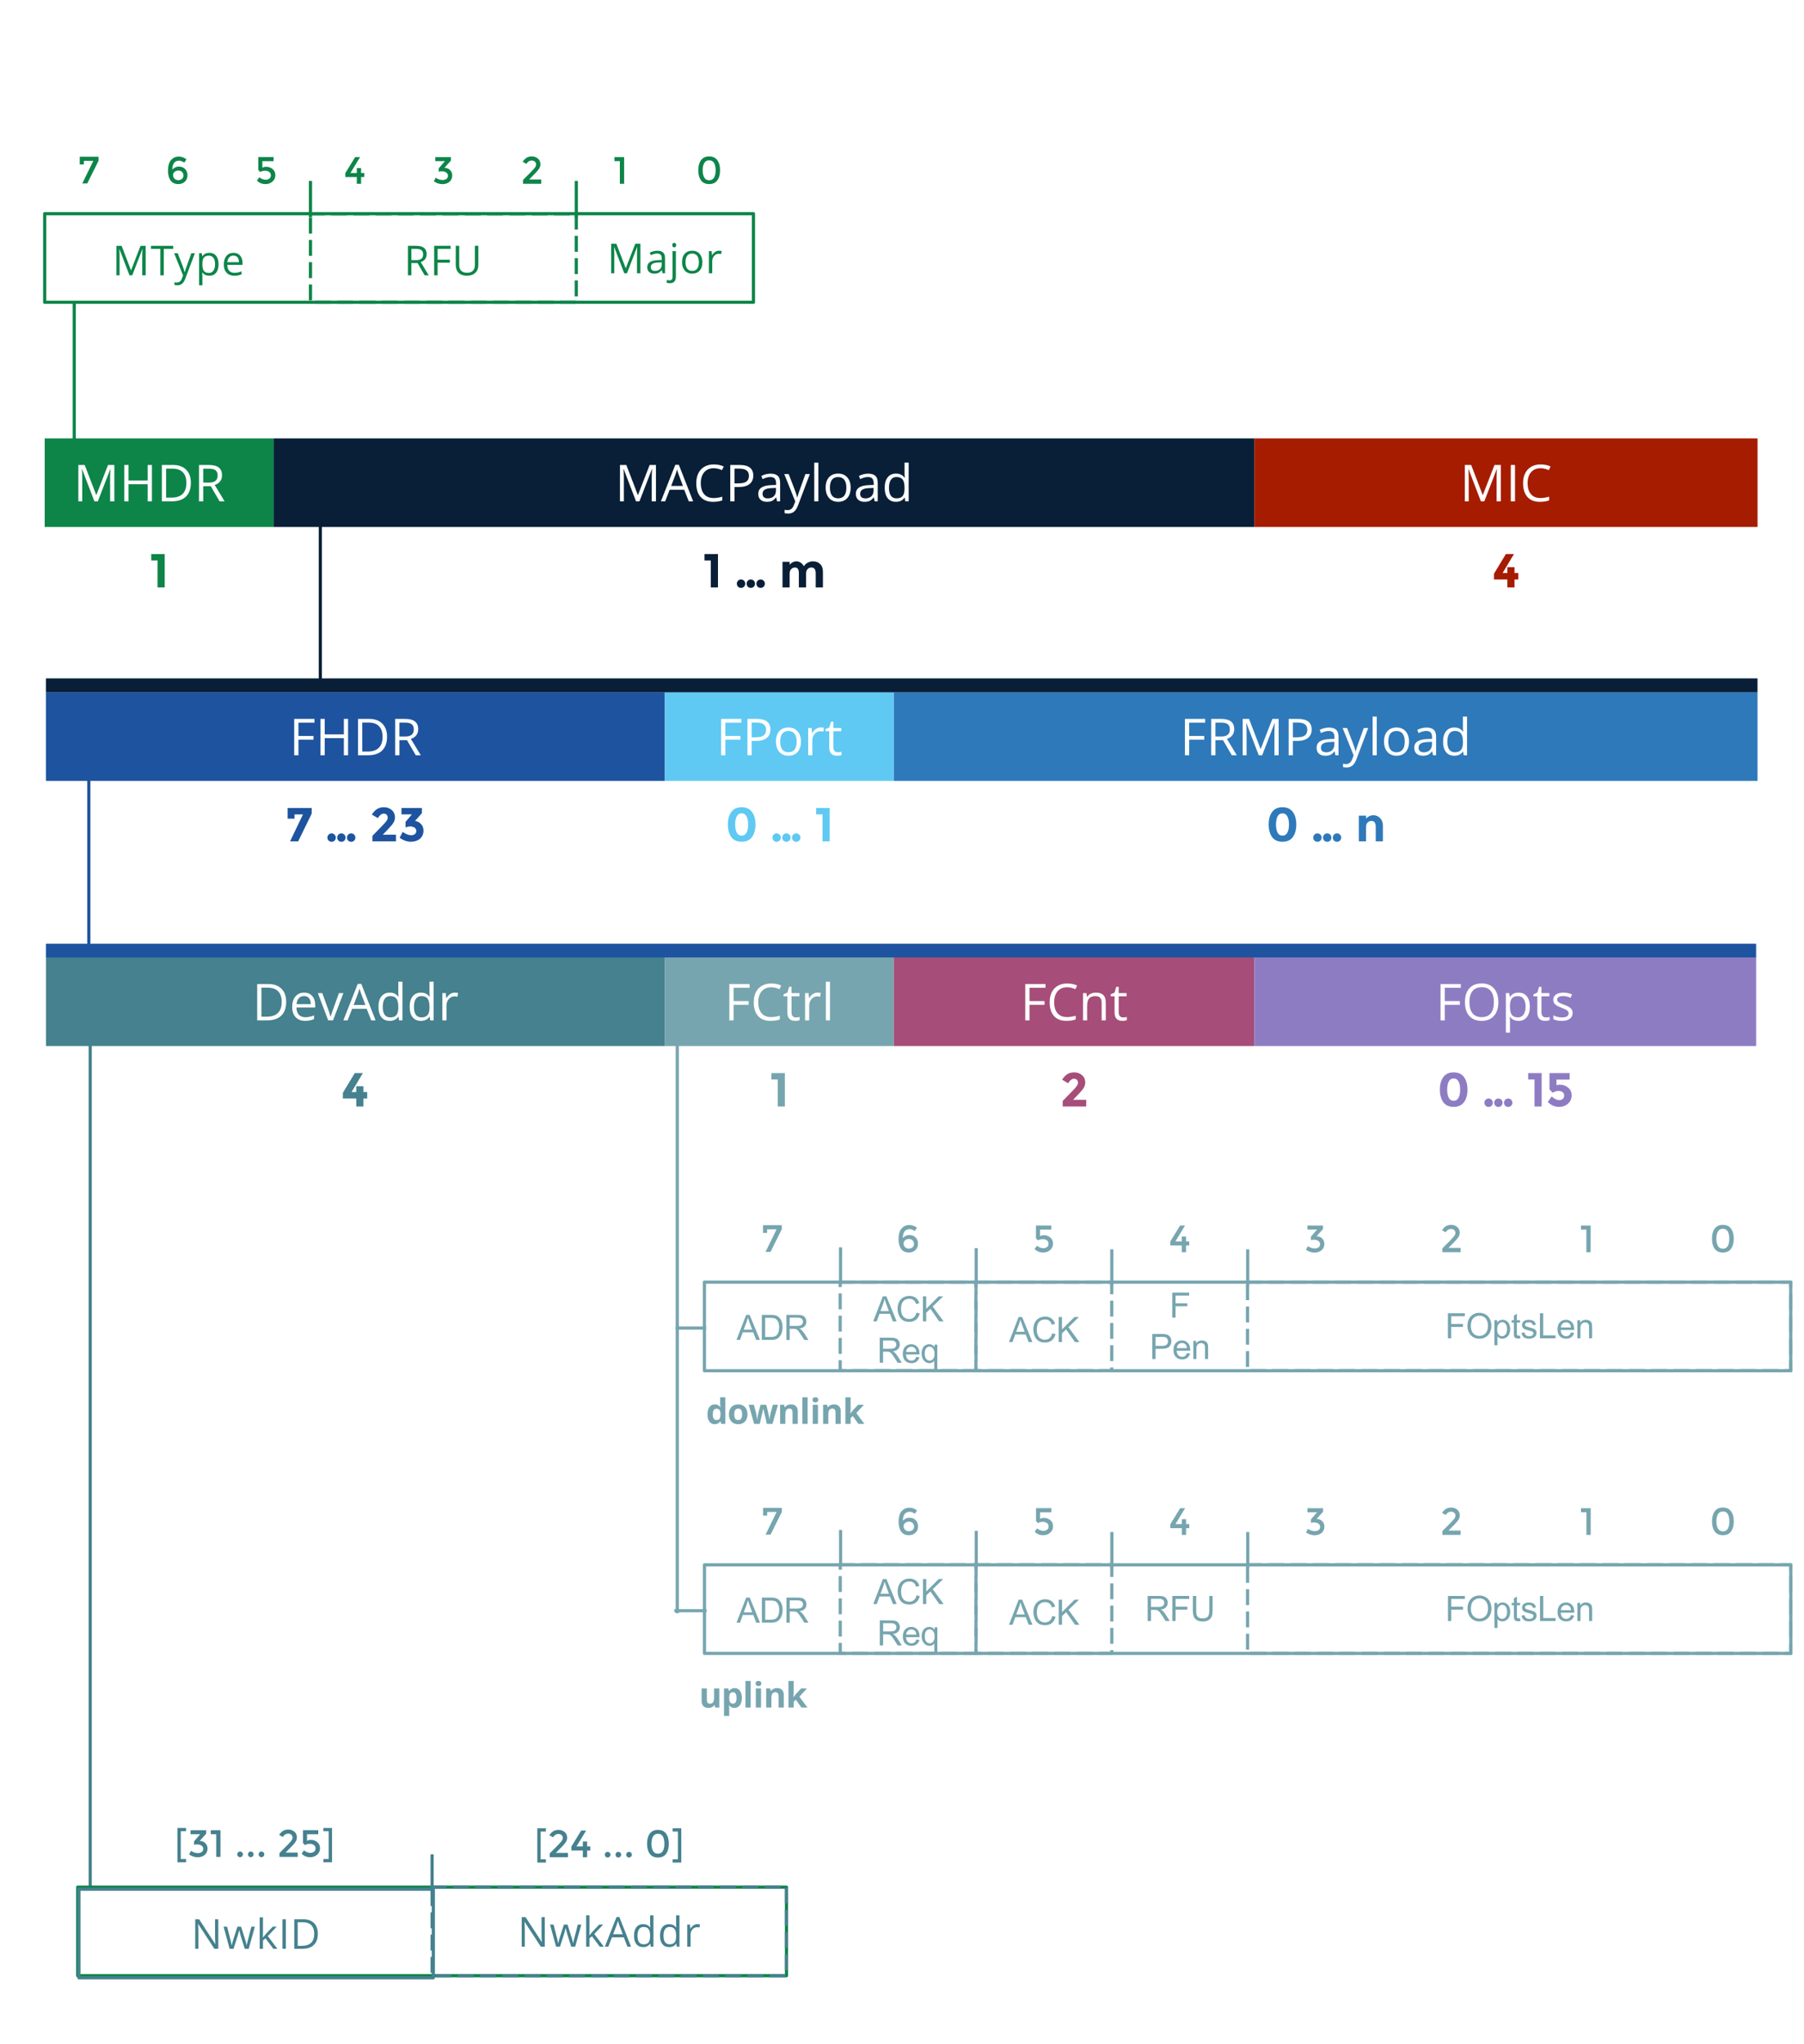 <?xml version="1.0" standalone="yes"?>

<svg version="1.1" viewBox="0.0 0.0 566.929 642.52" fill="none" stroke="none" stroke-linecap="square" stroke-miterlimit="10" xmlns="http://www.w3.org/2000/svg" xmlns:xlink="http://www.w3.org/1999/xlink"><rect x="0.0" y="0.0" width="566.929" height="642.52" fill="#333333" stroke="none"/><clipPath id="ge9dd7ef42_0_30.0"><path d="m0 0l566.929 0l0 642.52l-566.929 0l0 -642.52z" clip-rule="nonzero"></path></clipPath><g clip-path="url(#ge9dd7ef42_0_30.0)"><path fill="#ffffff" d="m0 0l566.929 0l0 642.52l-566.929 0z" fill-rule="nonzero"></path><path fill="#081f37" d="m85.98 137.79l308.22 0l0 27.843l-308.22 0z" fill-rule="nonzero"></path><path fill="#ffffff" d="m199.88 157.571l-3.875 -10.125l-0.062 0q0.109 1.203 0.109 2.859l0 7.266l-1.219 0l0 -11.422l2.0 0l3.609 9.422l0.062 0l3.656 -9.422l1.984 0l0 11.422l-1.328 0l0 -7.359q0 -1.266 0.109 -2.75l-0.062 0l-3.906 10.109l-1.078 0zm16.57 0l-1.422 -3.641l-4.578 0l-1.406 3.641l-1.344 0l4.516 -11.469l1.125 0l4.484 11.469l-1.375 0zm-1.828 -4.828l-1.328 -3.547q-0.266 -0.672 -0.531 -1.641q-0.172 0.75 -0.5 1.641l-1.344 3.547l3.703 0zm9.672 -5.578q-1.891 0 -2.984 1.266q-1.078 1.25 -1.078 3.422q0 2.25 1.047 3.469q1.047 1.219 3.0 1.219q1.188 0 2.719 -0.422l0 1.156q-1.188 0.453 -2.922 0.453q-2.531 0 -3.906 -1.531q-1.359 -1.531 -1.359 -4.359q0 -1.766 0.656 -3.094q0.656 -1.328 1.906 -2.047q1.25 -0.719 2.938 -0.719q1.797 0 3.141 0.656l-0.562 1.141q-1.297 -0.609 -2.594 -0.609zm12.438 2.312q0 1.734 -1.188 2.672q-1.172 0.922 -3.375 0.922l-1.344 0l0 4.5l-1.328 0l0 -11.422l2.953 0q4.281 0 4.281 3.328zm-5.906 2.453l1.188 0q1.766 0 2.547 -0.562q0.797 -0.578 0.797 -1.828q0 -1.141 -0.75 -1.688q-0.734 -0.562 -2.297 -0.562l-1.484 0l0 4.641zm13.367 5.641l-0.25 -1.219l-0.062 0q-0.641 0.797 -1.281 1.094q-0.641 0.281 -1.594 0.281q-1.266 0 -2.0 -0.656q-0.719 -0.656 -0.719 -1.875q0 -2.594 4.156 -2.719l1.453 -0.047l0 -0.531q0 -1.0 -0.438 -1.484q-0.438 -0.484 -1.391 -0.484q-1.062 0 -2.422 0.656l-0.391 -0.984q0.625 -0.344 1.375 -0.531q0.766 -0.203 1.516 -0.203q1.531 0 2.266 0.688q0.75 0.672 0.75 2.172l0 5.844l-0.969 0zm-2.922 -0.922q1.203 0 1.891 -0.656q0.703 -0.672 0.703 -1.859l0 -0.781l-1.297 0.062q-1.547 0.047 -2.234 0.484q-0.688 0.422 -0.688 1.312q0 0.703 0.422 1.078q0.438 0.359 1.203 0.359zm5.195 -7.641l1.391 0l1.875 4.875q0.625 1.672 0.766 2.422l0.062 0q0.109 -0.406 0.422 -1.359q0.328 -0.969 2.125 -5.938l1.391 0l-3.672 9.75q-0.547 1.453 -1.281 2.047q-0.734 0.609 -1.797 0.609q-0.594 0 -1.172 -0.125l0 -1.047q0.438 0.094 0.969 0.094q1.328 0 1.906 -1.5l0.469 -1.219l-3.453 -8.609zm10.719 8.562l-1.297 0l0 -12.156l1.297 0l0 12.156zm10.141 -4.297q0 2.094 -1.062 3.281q-1.047 1.172 -2.906 1.172q-1.141 0 -2.031 -0.531q-0.891 -0.547 -1.375 -1.547q-0.484 -1.016 -0.484 -2.375q0 -2.094 1.047 -3.25q1.047 -1.172 2.906 -1.172q1.797 0 2.844 1.203q1.062 1.188 1.062 3.219zm-6.516 0q0 1.641 0.656 2.5q0.656 0.859 1.922 0.859q1.281 0 1.938 -0.844q0.656 -0.859 0.656 -2.516q0 -1.625 -0.656 -2.469q-0.656 -0.859 -1.953 -0.859q-1.266 0 -1.922 0.844q-0.641 0.828 -0.641 2.484zm14.055 4.297l-0.25 -1.219l-0.062 0q-0.641 0.797 -1.281 1.094q-0.641 0.281 -1.594 0.281q-1.266 0 -2.0 -0.656q-0.719 -0.656 -0.719 -1.875q0 -2.594 4.156 -2.719l1.453 -0.047l0 -0.531q0 -1.0 -0.438 -1.484q-0.438 -0.484 -1.391 -0.484q-1.062 0 -2.422 0.656l-0.391 -0.984q0.625 -0.344 1.375 -0.531q0.766 -0.203 1.516 -0.203q1.531 0 2.266 0.688q0.75 0.672 0.75 2.172l0 5.844l-0.969 0zm-2.922 -0.922q1.203 0 1.891 -0.656q0.703 -0.672 0.703 -1.859l0 -0.781l-1.297 0.062q-1.547 0.047 -2.234 0.484q-0.688 0.422 -0.688 1.312q0 0.703 0.422 1.078q0.438 0.359 1.203 0.359zm12.383 -0.234l-0.062 0q-0.906 1.312 -2.688 1.312q-1.688 0 -2.625 -1.141q-0.922 -1.156 -0.922 -3.281q0 -2.109 0.938 -3.281q0.938 -1.172 2.609 -1.172q1.734 0 2.672 1.266l0.094 0l-0.047 -0.625l-0.031 -0.594l0 -3.484l1.297 0l0 12.156l-1.062 0l-0.172 -1.156zm-2.594 0.219q1.328 0 1.922 -0.719q0.609 -0.719 0.609 -2.328l0 -0.281q0 -1.812 -0.609 -2.594q-0.609 -0.781 -1.938 -0.781q-1.141 0 -1.75 0.891q-0.594 0.891 -0.594 2.5q0 1.641 0.594 2.484q0.609 0.828 1.766 0.828z" fill-rule="nonzero"></path><path fill="#a61c00" d="m394.188 137.79l158.142 0l0 27.843l-158.142 0z" fill-rule="nonzero"></path><path fill="#ffffff" d="m465.383 157.571l-3.875 -10.125l-0.062 0q0.109 1.203 0.109 2.859l0 7.266l-1.219 0l0 -11.422l2.0 0l3.609 9.422l0.062 0l3.656 -9.422l1.984 0l0 11.422l-1.328 0l0 -7.359q0 -1.266 0.109 -2.75l-0.062 0l-3.906 10.109l-1.078 0zm9.398 0l0 -11.422l1.328 0l0 11.422l-1.328 0zm9.352 -10.406q-1.891 0 -2.984 1.266q-1.078 1.25 -1.078 3.422q0 2.25 1.047 3.469q1.047 1.219 3.0 1.219q1.188 0 2.719 -0.422l0 1.156q-1.188 0.453 -2.922 0.453q-2.531 0 -3.906 -1.531q-1.359 -1.531 -1.359 -4.359q0 -1.766 0.656 -3.094q0.656 -1.328 1.906 -2.047q1.25 -0.719 2.938 -0.719q1.797 0 3.141 0.656l-0.562 1.141q-1.297 -0.609 -2.594 -0.609z" fill-rule="nonzero"></path><path fill="#000000" fill-opacity="0.0" d="m14.043 165.633l71.937 0l0 27.843l-71.937 0z" fill-rule="nonzero"></path><path fill="#0d8549" d="m47.527 174.149l4.234 0l0 10.484l-2.25 0l0 -8.484l-1.984 0l0 -2.0z" fill-rule="nonzero"></path><path fill="#000000" fill-opacity="0.0" d="m85.98 165.633l308.22 0l0 27.843l-308.22 0z" fill-rule="nonzero"></path><path fill="#081f37" d="m221.396 174.149l4.234 0l0 10.484l-2.25 0l0 -8.484l-1.984 0l0 -2.0zm16.698 10.25q-0.375 -0.391 -0.375 -0.938q0 -0.562 0.375 -0.938q0.391 -0.391 0.938 -0.391q0.562 0 0.938 0.391q0.391 0.375 0.391 0.938q0 0.547 -0.391 0.938q-0.375 0.375 -0.938 0.375q-0.547 0 -0.938 -0.375zm-3.078 0q-0.375 -0.391 -0.375 -0.938q0 -0.562 0.375 -0.938q0.375 -0.391 0.938 -0.391q0.562 0 0.938 0.391q0.375 0.375 0.375 0.938q0 0.547 -0.375 0.938q-0.375 0.375 -0.938 0.375q-0.562 0 -0.938 -0.375zm-3.078 0q-0.375 -0.391 -0.375 -0.938q0 -0.562 0.375 -0.938q0.391 -0.391 0.938 -0.391q0.562 0 0.938 0.391q0.391 0.375 0.391 0.938q0 0.547 -0.391 0.938q-0.375 0.375 -0.938 0.375q-0.547 0 -0.938 -0.375zm21.378 -4.109l0 4.344l-2.266 0l0 -4.406q0 -0.969 -0.297 -1.406q-0.281 -0.453 -0.938 -0.453q-0.656 0 -1.156 0.484q-0.5 0.484 -0.5 1.438l0 4.344l-2.25 0l0 -8.062l2.25 0l0 0.906q0.938 -1.047 2.125 -1.047q0.766 0 1.391 0.453q0.625 0.438 0.938 1.094q0.469 -0.734 1.25 -1.141q0.797 -0.406 1.594 -0.406q1.422 0 2.281 0.844q0.875 0.844 0.875 2.453l0 4.906l-2.266 0l0 -4.406q0 -1.859 -1.359 -1.859q-0.672 0 -1.172 0.484q-0.5 0.484 -0.5 1.438z" fill-rule="nonzero"></path><path fill="#000000" fill-opacity="0.0" d="m394.188 165.633l158.142 0l0 27.843l-158.142 0z" fill-rule="nonzero"></path><path fill="#a61c00" d="m473.7 180.103l0 -1.828l2.25 0l0 1.828l1.188 0l0 2.031l-1.188 0l0 2.5l-2.25 0l0 -2.5l-4.203 0l0 -1.797l3.734 -6.188l2.547 0l-3.562 5.953l1.484 0z" fill-rule="nonzero"></path><path fill="#000000" fill-opacity="0.0" d="m23.324 138.976l0 -45.26" fill-rule="nonzero"></path><path stroke="#0d8549" stroke-width="1.0" stroke-linejoin="round" stroke-linecap="butt" d="m23.324 138.976l0 -45.26" fill-rule="nonzero"></path><path fill="#ffffff" d="m14.043 67.165l222.74 0l0 27.843l-222.74 0z" fill-rule="nonzero"></path><path stroke="#0d8549" stroke-width="1.0" stroke-linejoin="round" stroke-linecap="butt" d="m14.043 67.165l222.74 0l0 27.843l-222.74 0z" fill-rule="nonzero"></path><path fill="#0d8549" d="m14.043 137.79l71.937 0l0 27.843l-71.937 0z" fill-rule="nonzero"></path><path fill="#ffffff" d="m29.668 157.571l-3.875 -10.125l-0.062 0q0.109 1.203 0.109 2.859l0 7.266l-1.219 0l0 -11.422l2.0 0l3.609 9.422l0.062 0l3.656 -9.422l1.984 0l0 11.422l-1.328 0l0 -7.359q0 -1.266 0.109 -2.75l-0.062 0l-3.906 10.109l-1.078 0zm18.07 0l-1.328 0l0 -5.375l-6.016 0l0 5.375l-1.328 0l0 -11.422l1.328 0l0 4.859l6.016 0l0 -4.859l1.328 0l0 11.422zm12.242 -5.828q0 2.828 -1.531 4.328q-1.531 1.5 -4.422 1.5l-3.156 0l0 -11.422l3.5 0q2.656 0 4.125 1.484q1.484 1.469 1.484 4.109zm-1.406 0.047q0 -2.234 -1.125 -3.359q-1.109 -1.141 -3.328 -1.141l-1.922 0l0 9.125l1.609 0q2.375 0 3.562 -1.156q1.203 -1.172 1.203 -3.469zm5.289 1.031l0 4.75l-1.328 0l0 -11.422l3.125 0q2.109 0 3.109 0.812q1.0 0.797 1.0 2.406q0 2.266 -2.297 3.062l3.109 5.141l-1.578 0l-2.766 -4.75l-2.375 0zm0 -1.141l1.812 0q1.406 0 2.062 -0.562q0.656 -0.562 0.656 -1.672q0 -1.141 -0.672 -1.641q-0.656 -0.5 -2.141 -0.5l-1.719 0l0 4.375z" fill-rule="nonzero"></path><path fill="#000000" fill-opacity="0.0" d="m97.571 67.165l83.528 0l0 27.843l-83.528 0z" fill-rule="nonzero"></path><path stroke="#0d8549" stroke-width="1.0" stroke-linejoin="round" stroke-linecap="butt" stroke-dasharray="4.0,3.0" d="m97.571 67.165l83.528 0l0 27.843l-83.528 0z" fill-rule="nonzero"></path><path fill="#000000" fill-opacity="0.0" d="m14.429 67.822l83.528 0l0 27.843l-83.528 0z" fill-rule="nonzero"></path><path fill="#0d8549" d="m40.7 86.543l-3.156 -8.234l-0.047 0q0.078 0.984 0.078 2.328l0 5.906l-0.984 0l0 -9.281l1.625 0l2.938 7.656l0.047 0l2.969 -7.656l1.609 0l0 9.281l-1.078 0l0 -5.984q0 -1.031 0.094 -2.234l-0.062 0l-3.172 8.219l-0.859 0zm10.767 0l-1.078 0l0 -8.328l-2.938 0l0 -0.953l6.969 0l0 0.953l-2.953 0l0 8.328zm3.264 -6.953l1.125 0l1.531 3.969q0.5 1.359 0.609 1.953l0.062 0q0.078 -0.328 0.344 -1.109q0.266 -0.781 1.719 -4.812l1.125 0l-2.984 7.922q-0.438 1.172 -1.031 1.656q-0.594 0.5 -1.469 0.5q-0.469 0 -0.938 -0.109l0 -0.844q0.344 0.078 0.766 0.078q1.094 0 1.562 -1.219l0.375 -1.0l-2.797 -6.984zm11.06 7.078q-0.688 0 -1.25 -0.25q-0.562 -0.25 -0.937 -0.766l-0.078 0q0.078 0.609 0.078 1.156l0 2.859l-1.047 0l0 -10.078l0.844 0l0.156 0.953l0.047 0q0.406 -0.578 0.937 -0.828q0.547 -0.25 1.25 -0.25q1.375 0 2.125 0.953q0.766 0.938 0.766 2.641q0 1.719 -0.766 2.672q-0.766 0.938 -2.125 0.938zm-0.156 -6.312q-1.062 0 -1.547 0.594q-0.469 0.578 -0.484 1.875l0 0.234q0 1.469 0.484 2.109q0.5 0.625 1.578 0.625q0.891 0 1.406 -0.734q0.516 -0.734 0.516 -2.016q0 -1.297 -0.516 -1.984q-0.516 -0.703 -1.438 -0.703zm8.027 6.312q-1.547 0 -2.438 -0.938q-0.891 -0.938 -0.891 -2.609q0 -1.688 0.828 -2.672q0.828 -0.984 2.219 -0.984q1.312 0 2.062 0.859q0.766 0.859 0.766 2.266l0 0.672l-4.781 0q0.031 1.219 0.609 1.859q0.594 0.625 1.656 0.625q1.125 0 2.219 -0.469l0 0.938q-0.562 0.25 -1.062 0.344q-0.484 0.109 -1.188 0.109zm-0.297 -6.328q-0.828 0 -1.328 0.547q-0.5 0.547 -0.594 1.516l3.641 0q0 -1.0 -0.453 -1.531q-0.438 -0.531 -1.266 -0.531z" fill-rule="nonzero"></path><path fill="#000000" fill-opacity="0.0" d="m181.098 67.165l55.685 0l0 27.843l-55.685 0z" fill-rule="nonzero"></path><path fill="#0d8549" d="m196.178 85.887l-3.156 -8.234l-0.047 0q0.078 0.984 0.078 2.328l0 5.906l-0.984 0l0 -9.281l1.625 0l2.938 7.656l0.047 0l2.969 -7.656l1.609 0l0 9.281l-1.078 0l0 -5.984q0 -1.031 0.094 -2.234l-0.062 0l-3.172 8.219l-0.859 0zm12.033 0l-0.203 -0.984l-0.047 0q-0.531 0.641 -1.047 0.875q-0.516 0.234 -1.281 0.234q-1.047 0 -1.641 -0.531q-0.578 -0.531 -0.578 -1.516q0 -2.109 3.375 -2.203l1.172 -0.047l0 -0.438q0 -0.812 -0.359 -1.203q-0.344 -0.391 -1.109 -0.391q-0.875 0 -1.969 0.531l-0.328 -0.797q0.516 -0.281 1.125 -0.438q0.609 -0.172 1.234 -0.172q1.25 0 1.844 0.562q0.594 0.547 0.594 1.766l0 4.75l-0.781 0zm-2.375 -0.75q0.984 0 1.547 -0.531q0.562 -0.547 0.562 -1.516l0 -0.625l-1.062 0.047q-1.25 0.047 -1.812 0.391q-0.547 0.344 -0.547 1.078q0 0.562 0.344 0.859q0.344 0.297 0.969 0.297zm4.662 3.875q-0.594 0 -0.969 -0.156l0 -0.859q0.438 0.125 0.859 0.125q0.5 0 0.734 -0.281q0.234 -0.266 0.234 -0.812l0 -8.094l1.047 0l0 8.016q0 2.062 -1.906 2.062zm0.766 -11.969q0 -0.359 0.172 -0.531q0.188 -0.172 0.453 -0.172q0.25 0 0.422 0.172q0.188 0.172 0.188 0.531q0 0.359 -0.188 0.531q-0.172 0.172 -0.422 0.172q-0.266 0 -0.453 -0.172q-0.172 -0.172 -0.172 -0.531zm9.465 5.359q0 1.703 -0.859 2.656q-0.859 0.953 -2.375 0.953q-0.922 0 -1.656 -0.438q-0.719 -0.438 -1.109 -1.25q-0.391 -0.828 -0.391 -1.922q0 -1.703 0.844 -2.641q0.859 -0.953 2.359 -0.953q1.469 0 2.328 0.969q0.859 0.969 0.859 2.625zm-5.297 0q0 1.328 0.531 2.031q0.531 0.703 1.562 0.703q1.031 0 1.562 -0.688q0.547 -0.703 0.547 -2.047q0 -1.328 -0.547 -2.016q-0.531 -0.688 -1.578 -0.688q-1.031 0 -1.562 0.688q-0.516 0.672 -0.516 2.016zm10.519 -3.594q0.453 0 0.828 0.062l-0.141 0.984q-0.438 -0.094 -0.766 -0.094q-0.844 0 -1.453 0.688q-0.594 0.688 -0.594 1.703l0 3.734l-1.047 0l0 -6.953l0.859 0l0.125 1.281l0.047 0q0.391 -0.672 0.938 -1.031q0.547 -0.375 1.203 -0.375z" fill-rule="nonzero"></path><path fill="#000000" fill-opacity="0.0" d="m208.949 39.323l27.843 0l0 27.843l-27.843 0z" fill-rule="nonzero"></path><path fill="#0d8549" d="m221.32 51.248q-0.5 0.859 -0.5 2.266q0 1.406 0.5 2.281q0.5 0.859 1.547 0.859q1.062 0 1.547 -0.859q0.484 -0.859 0.484 -2.266q0 -1.422 -0.484 -2.281q-0.484 -0.859 -1.547 -0.859q-1.047 0 -1.547 0.859zm-1.031 5.438q-0.844 -1.188 -0.844 -3.172q0 -1.984 0.844 -3.156q0.859 -1.188 2.578 -1.188q1.719 0 2.562 1.188q0.859 1.172 0.859 3.156q0 1.984 -0.859 3.172q-0.844 1.172 -2.562 1.172q-1.719 0 -2.578 -1.172z" fill-rule="nonzero"></path><path fill="#000000" fill-opacity="0.0" d="m181.114 39.323l27.843 0l0 27.843l-27.843 0z" fill-rule="nonzero"></path><path fill="#0d8549" d="m193.093 49.373l3.047 0l0 8.391l-1.344 0l0 -7.125l-1.703 0l0 -1.266z" fill-rule="nonzero"></path><path fill="#000000" fill-opacity="0.0" d="m153.272 39.323l27.843 0l0 27.843l-27.843 0z" fill-rule="nonzero"></path><path fill="#0d8549" d="m166.893 54.014q0.859 -0.875 1.219 -1.359q0.359 -0.5 0.359 -1.0q0 -0.5 -0.391 -0.844q-0.375 -0.359 -0.969 -0.359q-1.031 0 -1.719 1.047l-1.141 -0.656q0.562 -0.828 1.219 -1.25q0.672 -0.422 1.719 -0.422q1.047 0 1.844 0.672q0.797 0.656 0.797 1.812q0 0.656 -0.344 1.25q-0.328 0.578 -1.234 1.5l-1.969 2.0l3.812 0l0 1.359l-5.734 0l0 -1.203l2.531 -2.547z" fill-rule="nonzero"></path><path fill="#000000" fill-opacity="0.0" d="m125.417 39.323l27.843 0l0 27.843l-27.843 0z" fill-rule="nonzero"></path><path fill="#0d8549" d="m136.792 50.639l0 -1.266l4.906 0l0 1.109l-2.031 2.266q1.156 0.031 1.797 0.734q0.656 0.688 0.656 1.641q0 1.281 -0.875 2.016q-0.859 0.734 -2.234 0.734q-1.359 0 -2.672 -0.875l0.594 -1.141q1.031 0.719 2.172 0.719q0.719 0 1.188 -0.344q0.484 -0.344 0.484 -0.984q0 -0.641 -0.531 -1.016q-0.516 -0.391 -1.453 -0.391q-0.469 0 -0.906 0.125l0 -1.078l1.938 -2.25l-3.031 0z" fill-rule="nonzero"></path><path fill="#000000" fill-opacity="0.0" d="m97.594 39.323l27.843 0l0 27.843l-27.843 0z" fill-rule="nonzero"></path><path fill="#0d8549" d="m112.131 54.373l0 -1.547l1.344 0l0 1.547l1.0 0l0 1.281l-1.0 0l0 2.109l-1.344 0l0 -2.109l-3.609 0l0 -1.25l3.094 -5.031l1.547 0l-3.031 5.0l2.0 0z" fill-rule="nonzero"></path><path fill="#000000" fill-opacity="0.0" d="m69.705 39.323l27.843 0l0 27.843l-27.843 0z" fill-rule="nonzero"></path><path fill="#0d8549" d="m85.98 49.358l0 1.297l-3.531 0l0 2.062q0.516 -0.297 1.188 -0.297q1.188 0 2.031 0.719q0.859 0.703 0.859 1.922q0 1.203 -0.891 2.0q-0.891 0.797 -2.188 0.797q-1.688 0 -2.703 -1.125l0.766 -1.031q0.094 0.094 0.25 0.234q0.172 0.125 0.672 0.344q0.5 0.219 1.094 0.219q0.609 0 1.094 -0.359q0.5 -0.359 0.5 -1.047q0 -0.688 -0.531 -1.062q-0.516 -0.375 -1.312 -0.375q-0.797 0 -1.516 0.391l-0.594 -0.656l0 -4.031l4.812 0z" fill-rule="nonzero"></path><path fill="#000000" fill-opacity="0.0" d="m41.881 39.323l27.843 0l0 27.843l-27.843 0z" fill-rule="nonzero"></path><path fill="#0d8549" d="m56.332 50.498q-1.125 0 -1.656 0.75q-0.516 0.75 -0.531 2.047q0.297 -0.344 0.859 -0.641q0.562 -0.297 1.25 -0.297q1.125 0 1.891 0.75q0.766 0.75 0.766 2.0q0 1.234 -0.828 2.0q-0.812 0.75 -2.062 0.75q-2.016 0 -2.781 -1.797q-0.438 -1.031 -0.438 -2.328q0 -1.297 0.266 -2.156q0.281 -0.875 0.766 -1.375q0.938 -0.984 2.297 -0.984q1.359 0 2.469 0.859l-0.703 1.047q-0.281 -0.25 -0.75 -0.438q-0.453 -0.188 -0.812 -0.188zm-0.266 3.109q-0.719 0 -1.203 0.406q-0.484 0.406 -0.484 1.047q0 0.641 0.469 1.109q0.469 0.453 1.172 0.453q0.703 0 1.172 -0.406q0.469 -0.422 0.469 -1.062q0 -0.641 -0.438 -1.094q-0.422 -0.453 -1.156 -0.453z" fill-rule="nonzero"></path><path fill="#000000" fill-opacity="0.0" d="m13.991 39.218l27.843 0l0 27.843l-27.843 0z" fill-rule="nonzero"></path><path fill="#0d8549" d="m25.063 51.69l0 -2.422l5.906 0l0 1.266l-3.547 7.125l-1.562 0l3.469 -7.109l-2.969 0l0 1.141l-1.297 0z" fill-rule="nonzero"></path><path fill="#000000" fill-opacity="0.0" d="m181.106 67.822l0 -10.457" fill-rule="nonzero"></path><path stroke="#0d8549" stroke-width="1.0" stroke-linejoin="round" stroke-linecap="butt" d="m181.106 67.822l0 -10.457" fill-rule="nonzero"></path><path fill="#000000" fill-opacity="0.0" d="m97.571 67.822l0 -10.457" fill-rule="nonzero"></path><path stroke="#0d8549" stroke-width="1.0" stroke-linejoin="round" stroke-linecap="butt" d="m97.571 67.822l0 -10.457" fill-rule="nonzero"></path><path fill="#000000" fill-opacity="0.0" d="m100.668 163.339l0 51.433" fill-rule="nonzero"></path><path stroke="#081f37" stroke-width="1.0" stroke-linejoin="round" stroke-linecap="butt" d="m100.668 163.339l0 51.433" fill-rule="nonzero"></path><path fill="#1e549f" d="m14.429 217.598l194.52 0l0 27.843l-194.52 0z" fill-rule="nonzero"></path><path fill="#ffffff" d="m93.787 237.38l-1.328 0l0 -11.422l6.359 0l0 1.172l-5.031 0l0 4.188l4.734 0l0 1.172l-4.734 0l0 4.891zm15.602 0l-1.328 0l0 -5.375l-6.016 0l0 5.375l-1.328 0l0 -11.422l1.328 0l0 4.859l6.016 0l0 -4.859l1.328 0l0 11.422zm12.242 -5.828q0 2.828 -1.531 4.328q-1.531 1.5 -4.422 1.5l-3.156 0l0 -11.422l3.5 0q2.656 0 4.125 1.484q1.484 1.469 1.484 4.109zm-1.406 0.047q0 -2.234 -1.125 -3.359q-1.109 -1.141 -3.328 -1.141l-1.922 0l0 9.125l1.609 0q2.375 0 3.562 -1.156q1.203 -1.172 1.203 -3.469zm5.289 1.031l0 4.75l-1.328 0l0 -11.422l3.125 0q2.109 0 3.109 0.812q1.0 0.797 1.0 2.406q0 2.266 -2.297 3.062l3.109 5.141l-1.578 0l-2.766 -4.75l-2.375 0zm0 -1.141l1.812 0q1.406 0 2.062 -0.562q0.656 -0.562 0.656 -1.672q0 -1.141 -0.672 -1.641q-0.656 -0.5 -2.141 -0.5l-1.719 0l0 4.375z" fill-rule="nonzero"></path><path fill="#000000" fill-opacity="0.0" d="m97.571 67.822l83.528 0l0 27.843l-83.528 0z" fill-rule="nonzero"></path><path fill="#0d8549" d="m129.283 82.683l0 3.859l-1.078 0l0 -9.281l2.547 0q1.703 0 2.516 0.656q0.812 0.656 0.812 1.969q0 1.844 -1.859 2.484l2.516 4.172l-1.281 0l-2.234 -3.859l-1.938 0zm0 -0.922l1.469 0q1.156 0 1.688 -0.453q0.531 -0.453 0.531 -1.375q0 -0.906 -0.547 -1.312q-0.547 -0.406 -1.734 -0.406l-1.406 0l0 3.547zm8.239 4.781l-1.078 0l0 -9.281l5.172 0l0 0.953l-4.094 0l0 3.406l3.844 0l0 0.953l-3.844 0l0 3.969zm12.801 -9.281l0 6.0q0 1.594 -0.969 2.5q-0.953 0.906 -2.625 0.906q-1.672 0 -2.594 -0.906q-0.906 -0.922 -0.906 -2.516l0 -5.984l1.078 0l0 6.062q0 1.156 0.625 1.781q0.641 0.625 1.875 0.625q1.172 0 1.797 -0.625q0.641 -0.625 0.641 -1.797l0 -6.047l1.078 0z" fill-rule="nonzero"></path><path fill="#5fc9f3" d="m208.949 217.598l71.937 0l0 27.843l-71.937 0z" fill-rule="nonzero"></path><path fill="#ffffff" d="m227.956 237.38l-1.328 0l0 -11.422l6.359 0l0 1.172l-5.031 0l0 4.188l4.734 0l0 1.172l-4.734 0l0 4.891zm14.164 -8.094q0 1.734 -1.188 2.672q-1.172 0.922 -3.375 0.922l-1.344 0l0 4.5l-1.328 0l0 -11.422l2.953 0q4.281 0 4.281 3.328zm-5.906 2.453l1.188 0q1.766 0 2.547 -0.562q0.797 -0.578 0.797 -1.828q0 -1.141 -0.75 -1.688q-0.734 -0.562 -2.297 -0.562l-1.484 0l0 4.641zm15.492 1.344q0 2.094 -1.062 3.281q-1.047 1.172 -2.906 1.172q-1.141 0 -2.031 -0.531q-0.891 -0.547 -1.375 -1.547q-0.484 -1.016 -0.484 -2.375q0 -2.094 1.047 -3.25q1.047 -1.172 2.906 -1.172q1.797 0 2.844 1.203q1.062 1.188 1.062 3.219zm-6.516 0q0 1.641 0.656 2.5q0.656 0.859 1.922 0.859q1.281 0 1.938 -0.844q0.656 -0.859 0.656 -2.516q0 -1.625 -0.656 -2.469q-0.656 -0.859 -1.953 -0.859q-1.266 0 -1.922 0.844q-0.641 0.828 -0.641 2.484zm12.695 -4.422q0.578 0 1.031 0.094l-0.188 1.203q-0.531 -0.125 -0.938 -0.125q-1.031 0 -1.781 0.844q-0.734 0.844 -0.734 2.109l0 4.594l-1.297 0l0 -8.562l1.078 0l0.141 1.578l0.062 0q0.484 -0.828 1.156 -1.281q0.672 -0.453 1.469 -0.453zm5.391 7.797q0.344 0 0.656 -0.047q0.328 -0.047 0.516 -0.109l0 1.0q-0.203 0.109 -0.625 0.172q-0.406 0.062 -0.734 0.062q-2.484 0 -2.484 -2.625l0 -5.094l-1.219 0l0 -0.625l1.219 -0.531l0.547 -1.828l0.75 0l0 1.984l2.484 0l0 1.0l-2.484 0l0 5.047q0 0.766 0.359 1.188q0.375 0.406 1.016 0.406z" fill-rule="nonzero"></path><path fill="#2e79ba" d="m280.886 217.598l271.433 0l0 27.843l-271.433 0z" fill-rule="nonzero"></path><path fill="#ffffff" d="m373.708 237.38l-1.328 0l0 -11.422l6.359 0l0 1.172l-5.031 0l0 4.188l4.734 0l0 1.172l-4.734 0l0 4.891zm8.258 -4.75l0 4.75l-1.328 0l0 -11.422l3.125 0q2.109 0 3.109 0.812q1.0 0.797 1.0 2.406q0 2.266 -2.297 3.062l3.109 5.141l-1.578 0l-2.766 -4.75l-2.375 0zm0 -1.141l1.812 0q1.406 0 2.062 -0.562q0.656 -0.562 0.656 -1.672q0 -1.141 -0.672 -1.641q-0.656 -0.5 -2.141 -0.5l-1.719 0l0 4.375zm13.609 5.891l-3.875 -10.125l-0.062 0q0.109 1.203 0.109 2.859l0 7.266l-1.219 0l0 -11.422l2.0 0l3.609 9.422l0.062 0l3.656 -9.422l1.984 0l0 11.422l-1.328 0l0 -7.359q0 -1.266 0.109 -2.75l-0.062 0l-3.906 10.109l-1.078 0zm16.633 -8.094q0 1.734 -1.188 2.672q-1.172 0.922 -3.375 0.922l-1.344 0l0 4.5l-1.328 0l0 -11.422l2.953 0q4.281 0 4.281 3.328zm-5.906 2.453l1.188 0q1.766 0 2.547 -0.562q0.797 -0.578 0.797 -1.828q0 -1.141 -0.75 -1.688q-0.734 -0.562 -2.297 -0.562l-1.484 0l0 4.641zm13.367 5.641l-0.25 -1.219l-0.062 0q-0.641 0.797 -1.281 1.094q-0.641 0.281 -1.594 0.281q-1.266 0 -2.0 -0.656q-0.719 -0.656 -0.719 -1.875q0 -2.594 4.156 -2.719l1.453 -0.047l0 -0.531q0 -1.0 -0.438 -1.484q-0.438 -0.484 -1.391 -0.484q-1.062 0 -2.422 0.656l-0.391 -0.984q0.625 -0.344 1.375 -0.531q0.766 -0.203 1.516 -0.203q1.531 0 2.266 0.688q0.75 0.672 0.75 2.172l0 5.844l-0.969 0zm-2.922 -0.922q1.203 0 1.891 -0.656q0.703 -0.672 0.703 -1.859l0 -0.781l-1.297 0.062q-1.547 0.047 -2.234 0.484q-0.688 0.422 -0.688 1.312q0 0.703 0.422 1.078q0.438 0.359 1.203 0.359zm5.195 -7.641l1.391 0l1.875 4.875q0.625 1.672 0.766 2.422l0.062 0q0.109 -0.406 0.422 -1.359q0.328 -0.969 2.125 -5.938l1.391 0l-3.672 9.75q-0.547 1.453 -1.281 2.047q-0.734 0.609 -1.797 0.609q-0.594 0 -1.172 -0.125l0 -1.047q0.438 0.094 0.969 0.094q1.328 0 1.906 -1.5l0.469 -1.219l-3.453 -8.609zm10.719 8.562l-1.297 0l0 -12.156l1.297 0l0 12.156zm10.141 -4.297q0 2.094 -1.062 3.281q-1.047 1.172 -2.906 1.172q-1.141 0 -2.031 -0.531q-0.891 -0.547 -1.375 -1.547q-0.484 -1.016 -0.484 -2.375q0 -2.094 1.047 -3.25q1.047 -1.172 2.906 -1.172q1.797 0 2.844 1.203q1.062 1.188 1.062 3.219zm-6.516 0q0 1.641 0.656 2.5q0.656 0.859 1.922 0.859q1.281 0 1.938 -0.844q0.656 -0.859 0.656 -2.516q0 -1.625 -0.656 -2.469q-0.656 -0.859 -1.953 -0.859q-1.266 0 -1.922 0.844q-0.641 0.828 -0.641 2.484zm14.055 4.297l-0.25 -1.219l-0.062 0q-0.641 0.797 -1.281 1.094q-0.641 0.281 -1.594 0.281q-1.266 0 -2.0 -0.656q-0.719 -0.656 -0.719 -1.875q0 -2.594 4.156 -2.719l1.453 -0.047l0 -0.531q0 -1.0 -0.438 -1.484q-0.438 -0.484 -1.391 -0.484q-1.062 0 -2.422 0.656l-0.391 -0.984q0.625 -0.344 1.375 -0.531q0.766 -0.203 1.516 -0.203q1.531 0 2.266 0.688q0.75 0.672 0.75 2.172l0 5.844l-0.969 0zm-2.922 -0.922q1.203 0 1.891 -0.656q0.703 -0.672 0.703 -1.859l0 -0.781l-1.297 0.062q-1.547 0.047 -2.234 0.484q-0.688 0.422 -0.688 1.312q0 0.703 0.422 1.078q0.438 0.359 1.203 0.359zm12.383 -0.234l-0.062 0q-0.906 1.312 -2.688 1.312q-1.688 0 -2.625 -1.141q-0.922 -1.156 -0.922 -3.281q0 -2.109 0.938 -3.281q0.938 -1.172 2.609 -1.172q1.734 0 2.672 1.266l0.094 0l-0.047 -0.625l-0.031 -0.594l0 -3.484l1.297 0l0 12.156l-1.062 0l-0.172 -1.156zm-2.594 0.219q1.328 0 1.922 -0.719q0.609 -0.719 0.609 -2.328l0 -0.281q0 -1.812 -0.609 -2.594q-0.609 -0.781 -1.938 -0.781q-1.141 0 -1.75 0.891q-0.594 0.891 -0.594 2.5q0 1.641 0.594 2.484q0.609 0.828 1.766 0.828z" fill-rule="nonzero"></path><path fill="#081f37" d="m14.429 213.226l537.89 0l0 4.378l-537.89 0z" fill-rule="nonzero"></path><path fill="#000000" fill-opacity="0.0" d="m27.912 245.441l0 51.433" fill-rule="nonzero"></path><path stroke="#1e549f" stroke-width="1.0" stroke-linejoin="round" stroke-linecap="butt" d="m27.912 245.441l0 51.433" fill-rule="nonzero"></path><path fill="#1e549f" d="m14.429 296.633l537.449 0l0 4.378l-537.449 0z" fill-rule="nonzero"></path><path fill="#000000" fill-opacity="0.0" d="m14.429 245.441l194.52 0l0 27.843l-194.52 0z" fill-rule="nonzero"></path><path fill="#1e549f" d="m90.378 257.317l0 -3.359l7.578 0l0 1.766l-4.25 8.719l-2.547 0l4.047 -8.469l-2.641 0l0 1.344l-2.188 0zm19.043 6.891q-0.375 -0.391 -0.375 -0.938q0 -0.562 0.375 -0.938q0.391 -0.391 0.938 -0.391q0.562 0 0.938 0.391q0.391 0.375 0.391 0.938q0 0.547 -0.391 0.938q-0.375 0.375 -0.938 0.375q-0.547 0 -0.938 -0.375zm-3.078 0q-0.375 -0.391 -0.375 -0.938q0 -0.562 0.375 -0.938q0.375 -0.391 0.938 -0.391q0.562 0 0.938 0.391q0.375 0.375 0.375 0.938q0 0.547 -0.375 0.938q-0.375 0.375 -0.938 0.375q-0.562 0 -0.938 -0.375zm-3.078 0q-0.375 -0.391 -0.375 -0.938q0 -0.562 0.375 -0.938q0.391 -0.391 0.938 -0.391q0.562 0 0.938 0.391q0.391 0.375 0.391 0.938q0 0.547 -0.391 0.938q-0.375 0.375 -0.938 0.375q-0.547 0 -0.938 -0.375zm16.846 -4.656q0.938 -0.938 1.328 -1.5q0.406 -0.562 0.406 -1.094q0 -0.531 -0.344 -0.875q-0.344 -0.359 -0.891 -0.359q-0.984 0 -1.875 1.406l-1.875 -1.109q0.734 -1.141 1.609 -1.719q0.891 -0.578 2.234 -0.578q1.359 0 2.391 0.859q1.031 0.859 1.031 2.344q0 0.812 -0.422 1.562q-0.406 0.734 -1.516 1.891l-1.891 1.969l4.141 0l0 2.094l-7.391 0l0 -1.734l3.062 -3.156zm6.055 -3.594l0 -2.0l6.422 0l0 1.625l-2.141 2.438q1.25 0.219 1.938 1.062q0.703 0.844 0.703 1.953q0 1.656 -1.125 2.594q-1.109 0.938 -2.859 0.938q-1.734 0 -3.516 -1.234l0.953 -1.859q1.484 1.047 2.656 1.047q0.703 0 1.156 -0.344q0.469 -0.344 0.469 -1.0q0 -0.656 -0.531 -1.031q-0.531 -0.391 -1.453 -0.391q-0.5 0 -1.391 0.297l0 -1.734l2 -2.359l-3.281 0z" fill-rule="nonzero"></path><path fill="#000000" fill-opacity="0.0" d="m208.949 245.441l71.937 0l0 27.843l-71.937 0z" fill-rule="nonzero"></path><path fill="#5fc9f3" d="m231.526 256.614q-0.484 0.953 -0.484 2.531q0 1.578 0.484 2.547q0.5 0.953 1.547 0.953q1.047 0 1.547 -0.953q0.5 -0.969 0.5 -2.547q0 -1.578 -0.5 -2.531q-0.5 -0.969 -1.547 -0.969q-1.047 0 -1.547 0.969zm1.547 7.953q-2.172 0 -3.25 -1.469q-1.078 -1.484 -1.078 -3.953q0 -2.469 1.078 -3.938q1.078 -1.484 3.25 -1.484q2.172 0 3.25 1.484q1.094 1.469 1.094 3.938q0 2.469 -1.094 3.953q-1.078 1.469 -3.25 1.469zm16.201 -0.359q-0.375 -0.391 -0.375 -0.938q0 -0.562 0.375 -0.938q0.391 -0.391 0.938 -0.391q0.562 0 0.938 0.391q0.391 0.375 0.391 0.938q0 0.547 -0.391 0.938q-0.375 0.375 -0.938 0.375q-0.547 0 -0.938 -0.375zm-3.078 0q-0.375 -0.391 -0.375 -0.938q0 -0.562 0.375 -0.938q0.375 -0.391 0.938 -0.391q0.562 0 0.938 0.391q0.375 0.375 0.375 0.938q0 0.547 -0.375 0.938q-0.375 0.375 -0.938 0.375q-0.562 0 -0.938 -0.375zm-3.078 0q-0.375 -0.391 -0.375 -0.938q0 -0.562 0.375 -0.938q0.391 -0.391 0.938 -0.391q0.562 0 0.938 0.391q0.391 0.375 0.391 0.938q0 0.547 -0.391 0.938q-0.375 0.375 -0.938 0.375q-0.547 0 -0.938 -0.375zm13.378 -10.25l4.234 0l0 10.484l-2.25 0l0 -8.484l-1.984 0l0 -2.0z" fill-rule="nonzero"></path><path fill="#000000" fill-opacity="0.0" d="m280.886 245.441l271.433 0l0 27.843l-271.433 0z" fill-rule="nonzero"></path><path fill="#2e79ba" d="m401.482 256.614q-0.484 0.953 -0.484 2.531q0 1.578 0.484 2.547q0.5 0.953 1.547 0.953q1.047 0 1.547 -0.953q0.5 -0.969 0.5 -2.547q0 -1.578 -0.5 -2.531q-0.5 -0.969 -1.547 -0.969q-1.047 0 -1.547 0.969zm1.547 7.953q-2.172 0 -3.25 -1.469q-1.078 -1.484 -1.078 -3.953q0 -2.469 1.078 -3.938q1.078 -1.484 3.25 -1.484q2.172 0 3.25 1.484q1.094 1.469 1.094 3.938q0 2.469 -1.094 3.953q-1.078 1.469 -3.25 1.469zm16.201 -0.359q-0.375 -0.391 -0.375 -0.938q0 -0.562 0.375 -0.938q0.391 -0.391 0.938 -0.391q0.562 0 0.938 0.391q0.391 0.375 0.391 0.938q0 0.547 -0.391 0.938q-0.375 0.375 -0.938 0.375q-0.547 0 -0.938 -0.375zm-3.078 0q-0.375 -0.391 -0.375 -0.938q0 -0.562 0.375 -0.938q0.375 -0.391 0.938 -0.391q0.562 0 0.938 0.391q0.375 0.375 0.375 0.938q0 0.547 -0.375 0.938q-0.375 0.375 -0.938 0.375q-0.562 0 -0.938 -0.375zm-3.078 0q-0.375 -0.391 -0.375 -0.938q0 -0.562 0.375 -0.938q0.391 -0.391 0.938 -0.391q0.562 0 0.938 0.391q0.391 0.375 0.391 0.938q0 0.547 -0.391 0.938q-0.375 0.375 -0.938 0.375q-0.547 0 -0.938 -0.375zm16.221 -4.266l0 4.5l-2.25 0l0 -8.062l2.25 0l0 0.891q1.016 -1.031 2.297 -1.031q1.281 0 2.141 0.906q0.859 0.891 0.859 2.391l0 4.906l-2.25 0l0 -4.562q0 -1.859 -1.359 -1.859q-0.688 0 -1.188 0.5q-0.5 0.484 -0.5 1.422z" fill-rule="nonzero"></path><path fill="#45818e" d="m14.448 300.927l194.52 0l0 27.842l-194.52 0z" fill-rule="nonzero"></path><path fill="#ffffff" d="m89.935 314.88q0 2.828 -1.531 4.328q-1.531 1.5 -4.422 1.5l-3.156 0l0 -11.422l3.5 0q2.656 0 4.125 1.484q1.484 1.469 1.484 4.109zm-1.406 0.047q0 -2.234 -1.125 -3.359q-1.109 -1.141 -3.328 -1.141l-1.922 0l0 9.125l1.609 0q2.375 0 3.562 -1.156q1.203 -1.172 1.203 -3.469zm7.383 5.938q-1.906 0 -3.0 -1.156q-1.094 -1.156 -1.094 -3.219q0 -2.062 1.016 -3.281q1.016 -1.219 2.734 -1.219q1.609 0 2.547 1.062q0.938 1.047 0.938 2.781l0 0.828l-5.891 0q0.031 1.5 0.75 2.281q0.734 0.781 2.047 0.781q1.375 0 2.734 -0.578l0 1.156q-0.688 0.297 -1.312 0.422q-0.609 0.141 -1.469 0.141zm-0.359 -7.797q-1.031 0 -1.641 0.672q-0.609 0.672 -0.719 1.859l4.469 0q0 -1.219 -0.547 -1.875q-0.547 -0.656 -1.562 -0.656zm7.586 7.641l-3.25 -8.562l1.391 0l1.844 5.078q0.625 1.781 0.734 2.312l0.062 0q0.094 -0.422 0.547 -1.719q0.453 -1.297 2.047 -5.672l1.391 0l-3.25 8.562l-1.516 0zm13.516 0l-1.422 -3.641l-4.578 0l-1.406 3.641l-1.344 0l4.516 -11.469l1.125 0l4.484 11.469l-1.375 0zm-1.828 -4.828l-1.328 -3.547q-0.266 -0.672 -0.531 -1.641q-0.172 0.75 -0.5 1.641l-1.344 3.547l3.703 0zm10.406 3.672l-0.062 0q-0.906 1.312 -2.688 1.312q-1.688 0 -2.625 -1.141q-0.922 -1.156 -0.922 -3.281q0 -2.109 0.938 -3.281q0.938 -1.172 2.609 -1.172q1.734 0 2.672 1.266l0.094 0l-0.047 -0.625l-0.031 -0.594l0 -3.484l1.297 0l0 12.156l-1.062 0l-0.172 -1.156zm-2.594 0.219q1.328 0 1.922 -0.719q0.609 -0.719 0.609 -2.328l0 -0.281q0 -1.812 -0.609 -2.594q-0.609 -0.781 -1.938 -0.781q-1.141 0 -1.75 0.891q-0.594 0.891 -0.594 2.5q0 1.641 0.594 2.484q0.609 0.828 1.766 0.828zm12.398 -0.219l-0.062 0q-0.906 1.312 -2.688 1.312q-1.688 0 -2.625 -1.141q-0.922 -1.156 -0.922 -3.281q0 -2.109 0.938 -3.281q0.938 -1.172 2.609 -1.172q1.734 0 2.672 1.266l0.094 0l-0.047 -0.625l-0.031 -0.594l0 -3.484l1.297 0l0 12.156l-1.062 0l-0.172 -1.156zm-2.594 0.219q1.328 0 1.922 -0.719q0.609 -0.719 0.609 -2.328l0 -0.281q0 -1.812 -0.609 -2.594q-0.609 -0.781 -1.938 -0.781q-1.141 0 -1.75 0.891q-0.594 0.891 -0.594 2.5q0 1.641 0.594 2.484q0.609 0.828 1.766 0.828zm10.477 -7.781q0.578 0 1.031 0.094l-0.188 1.203q-0.531 -0.125 -0.938 -0.125q-1.031 0 -1.781 0.844q-0.734 0.844 -0.734 2.109l0 4.594l-1.297 0l0 -8.562l1.078 0l0.141 1.578l0.062 0q0.484 -0.828 1.156 -1.281q0.672 -0.453 1.469 -0.453z" fill-rule="nonzero"></path><path fill="#76a5af" d="m208.949 300.928l71.937 0l0 27.843l-71.937 0z" fill-rule="nonzero"></path><path fill="#ffffff" d="m230.534 320.71l-1.328 0l0 -11.422l6.359 0l0 1.172l-5.031 0l0 4.188l4.734 0l0 1.172l-4.734 0l0 4.891zm11.82 -10.406q-1.891 0 -2.984 1.266q-1.078 1.25 -1.078 3.422q0 2.25 1.047 3.469q1.047 1.219 3.0 1.219q1.188 0 2.719 -0.422l0 1.156q-1.188 0.453 -2.922 0.453q-2.531 0 -3.906 -1.531q-1.359 -1.531 -1.359 -4.359q0 -1.766 0.656 -3.094q0.656 -1.328 1.906 -2.047q1.25 -0.719 2.938 -0.719q1.797 0 3.141 0.656l-0.562 1.141q-1.297 -0.609 -2.594 -0.609zm7.766 9.484q0.344 0 0.656 -0.047q0.328 -0.047 0.516 -0.109l0 1.0q-0.203 0.109 -0.625 0.172q-0.406 0.062 -0.734 0.062q-2.484 0 -2.484 -2.625l0 -5.094l-1.219 0l0 -0.625l1.219 -0.531l0.547 -1.828l0.75 0l0 1.984l2.484 0l0 1.0l-2.484 0l0 5.047q0 0.766 0.359 1.188q0.375 0.406 1.016 0.406zm6.789 -7.797q0.578 0 1.031 0.094l-0.188 1.203q-0.531 -0.125 -0.938 -0.125q-1.031 0 -1.781 0.844q-0.734 0.844 -0.734 2.109l0 4.594l-1.297 0l0 -8.562l1.078 0l0.141 1.578l0.062 0q0.484 -0.828 1.156 -1.281q0.672 -0.453 1.469 -0.453zm3.922 8.719l-1.297 0l0 -12.156l1.297 0l0 12.156z" fill-rule="nonzero"></path><path fill="#a64d79" d="m280.886 300.926l113.291 0l0 27.843l-113.291 0z" fill-rule="nonzero"></path><path fill="#ffffff" d="m323.528 320.708l-1.328 0l0 -11.422l6.359 0l0 1.172l-5.031 0l0 4.188l4.734 0l0 1.172l-4.734 0l0 4.891zm11.82 -10.406q-1.891 0 -2.984 1.266q-1.078 1.25 -1.078 3.422q0 2.25 1.047 3.469q1.047 1.219 3.0 1.219q1.188 0 2.719 -0.422l0 1.156q-1.188 0.453 -2.922 0.453q-2.531 0 -3.906 -1.531q-1.359 -1.531 -1.359 -4.359q0 -1.766 0.656 -3.094q0.656 -1.328 1.906 -2.047q1.25 -0.719 2.938 -0.719q1.797 0 3.141 0.656l-0.562 1.141q-1.297 -0.609 -2.594 -0.609zm10.859 10.406l0 -5.547q0 -1.047 -0.484 -1.562q-0.469 -0.516 -1.484 -0.516q-1.344 0 -1.969 0.734q-0.625 0.719 -0.625 2.391l0 4.5l-1.297 0l0 -8.562l1.062 0l0.203 1.172l0.062 0q0.406 -0.641 1.125 -0.984q0.719 -0.344 1.594 -0.344q1.547 0 2.328 0.75q0.781 0.734 0.781 2.375l0 5.594l-1.297 0zm6.727 -0.922q0.344 0 0.656 -0.047q0.328 -0.047 0.516 -0.109l0 1.0q-0.203 0.109 -0.625 0.172q-0.406 0.062 -0.734 0.062q-2.484 0 -2.484 -2.625l0 -5.094l-1.219 0l0 -0.625l1.219 -0.531l0.547 -1.828l0.75 0l0 1.984l2.484 0l0 1.0l-2.484 0l0 5.047q0 0.766 0.359 1.188q0.375 0.406 1.016 0.406z" fill-rule="nonzero"></path><path fill="#8e7cc3" d="m394.188 300.926l157.701 0l0 27.843l-157.701 0z" fill-rule="nonzero"></path><path fill="#ffffff" d="m454.042 320.708l-1.328 0l0 -11.422l6.359 0l0 1.172l-5.031 0l0 4.188l4.734 0l0 1.172l-4.734 0l0 4.891zm16.836 -5.734q0 2.75 -1.391 4.328q-1.375 1.562 -3.844 1.562q-2.531 0 -3.906 -1.547q-1.359 -1.547 -1.359 -4.359q0 -2.781 1.375 -4.312q1.375 -1.547 3.906 -1.547q2.453 0 3.828 1.562q1.391 1.562 1.391 4.312zm-9.094 0q0 2.328 0.984 3.531q0.984 1.188 2.875 1.188q1.891 0 2.859 -1.188q0.969 -1.203 0.969 -3.531q0 -2.297 -0.969 -3.484q-0.953 -1.203 -2.844 -1.203q-1.906 0 -2.891 1.203q-0.984 1.203 -0.984 3.484zm15.43 5.891q-0.828 0 -1.531 -0.312q-0.688 -0.312 -1.156 -0.953l-0.094 0q0.094 0.75 0.094 1.438l0 3.516l-1.297 0l0 -12.406l1.062 0l0.172 1.172l0.062 0q0.5 -0.703 1.156 -1.016q0.672 -0.312 1.531 -0.312q1.703 0 2.625 1.172q0.938 1.156 0.938 3.25q0 2.109 -0.953 3.281q-0.938 1.172 -2.609 1.172zm-0.188 -7.781q-1.312 0 -1.906 0.734q-0.578 0.719 -0.594 2.312l0 0.281q0 1.812 0.594 2.594q0.609 0.766 1.938 0.766q1.109 0 1.734 -0.891q0.641 -0.906 0.641 -2.484q0 -1.594 -0.641 -2.453q-0.625 -0.859 -1.766 -0.859zm8.773 6.703q0.344 0 0.656 -0.047q0.328 -0.047 0.516 -0.109l0 1.0q-0.203 0.109 -0.625 0.172q-0.406 0.062 -0.734 0.062q-2.484 0 -2.484 -2.625l0 -5.094l-1.219 0l0 -0.625l1.219 -0.531l0.547 -1.828l0.75 0l0 1.984l2.484 0l0 1.0l-2.484 0l0 5.047q0 0.766 0.359 1.188q0.375 0.406 1.016 0.406zm8.414 -1.422q0 1.203 -0.891 1.859q-0.891 0.641 -2.5 0.641q-1.703 0 -2.656 -0.547l0 -1.203q0.609 0.312 1.312 0.5q0.719 0.172 1.375 0.172q1.016 0 1.562 -0.312q0.547 -0.328 0.547 -1.0q0 -0.5 -0.438 -0.844q-0.438 -0.359 -1.688 -0.844q-1.203 -0.453 -1.703 -0.781q-0.5 -0.328 -0.75 -0.75q-0.25 -0.422 -0.25 -1.016q0 -1.047 0.844 -1.641q0.859 -0.609 2.344 -0.609q1.391 0 2.703 0.562l-0.453 1.047q-1.297 -0.531 -2.344 -0.531q-0.922 0 -1.391 0.297q-0.469 0.281 -0.469 0.797q0 0.344 0.172 0.594q0.188 0.234 0.578 0.453q0.391 0.219 1.5 0.625q1.516 0.562 2.047 1.125q0.547 0.562 0.547 1.406z" fill-rule="nonzero"></path><path fill="#000000" fill-opacity="0.0" d="m14.256 328.772l194.52 0l0 27.842l-194.52 0z" fill-rule="nonzero"></path><path fill="#45818e" d="m111.957 343.242l0 -1.828l2.25 0l0 1.828l1.188 0l0 2.031l-1.188 0l0 2.5l-2.25 0l0 -2.5l-4.203 0l0 -1.797l3.734 -6.188l2.547 0l-3.562 5.953l1.484 0z" fill-rule="nonzero"></path><path fill="#000000" fill-opacity="0.0" d="m208.938 328.772l71.937 0l0 27.842l-71.937 0z" fill-rule="nonzero"></path><path fill="#76a5af" d="m242.422 337.289l4.234 0l0 10.484l-2.25 0l0 -8.484l-1.984 0l0 -2.0z" fill-rule="nonzero"></path><path fill="#000000" fill-opacity="0.0" d="m280.886 328.772l113.291 0l0 27.842l-113.291 0z" fill-rule="nonzero"></path><path fill="#a64d79" d="m337.035 342.882q0.938 -0.938 1.328 -1.5q0.406 -0.562 0.406 -1.094q0 -0.531 -0.344 -0.875q-0.344 -0.359 -0.891 -0.359q-0.984 0 -1.875 1.406l-1.875 -1.109q0.734 -1.141 1.609 -1.719q0.891 -0.578 2.234 -0.578q1.359 0 2.391 0.859q1.031 0.859 1.031 2.344q0 0.812 -0.422 1.562q-0.406 0.734 -1.516 1.891l-1.891 1.969l4.141 0l0 2.094l-7.391 0l0 -1.734l3.062 -3.156z" fill-rule="nonzero"></path><path fill="#000000" fill-opacity="0.0" d="m394.188 328.772l157.701 0l0 27.842l-157.701 0z" fill-rule="nonzero"></path><path fill="#8e7cc3" d="m455.279 339.945q-0.484 0.953 -0.484 2.531q0 1.578 0.484 2.547q0.5 0.953 1.547 0.953q1.047 0 1.547 -0.953q0.5 -0.969 0.5 -2.547q0 -1.578 -0.5 -2.531q-0.5 -0.969 -1.547 -0.969q-1.047 0 -1.547 0.969zm1.547 7.953q-2.172 0 -3.25 -1.469q-1.078 -1.484 -1.078 -3.953q0 -2.469 1.078 -3.938q1.078 -1.484 3.25 -1.484q2.172 0 3.25 1.484q1.094 1.469 1.094 3.938q0 2.469 -1.094 3.953q-1.078 1.469 -3.25 1.469zm16.201 -0.359q-0.375 -0.391 -0.375 -0.938q0 -0.562 0.375 -0.938q0.391 -0.391 0.938 -0.391q0.562 0 0.938 0.391q0.391 0.375 0.391 0.938q0 0.547 -0.391 0.938q-0.375 0.375 -0.938 0.375q-0.547 0 -0.938 -0.375zm-3.078 0q-0.375 -0.391 -0.375 -0.938q0 -0.562 0.375 -0.938q0.375 -0.391 0.938 -0.391q0.562 0 0.938 0.391q0.375 0.375 0.375 0.938q0 0.547 -0.375 0.938q-0.375 0.375 -0.938 0.375q-0.562 0 -0.938 -0.375zm-3.078 0q-0.375 -0.391 -0.375 -0.938q0 -0.562 0.375 -0.938q0.391 -0.391 0.938 -0.391q0.562 0 0.938 0.391q0.391 0.375 0.391 0.938q0 0.547 -0.391 0.938q-0.375 0.375 -0.938 0.375q-0.547 0 -0.938 -0.375zm13.378 -10.25l4.234 0l0 10.484l-2.25 0l0 -8.484l-1.984 0l0 -2.0zm13.031 0l0 2.031l-4.141 0l0 1.75q0.469 -0.141 1.062 -0.141q1.516 0 2.609 0.922q1.094 0.906 1.094 2.469q0 1.547 -1.141 2.562q-1.125 1.016 -2.781 1.016q-2.141 0 -3.562 -1.578l1.234 -1.719q0.125 0.141 0.344 0.344q0.234 0.188 0.828 0.516q0.609 0.312 1.203 0.312q0.609 0 1.062 -0.359q0.469 -0.359 0.469 -1.062q0 -0.703 -0.5 -1.078q-0.5 -0.391 -1.297 -0.391q-0.797 0 -1.844 0.578l-0.969 -1.062l0 -5.109l6.328 0z" fill-rule="nonzero"></path><path fill="#000000" fill-opacity="0.0" d="m212.841 506.551l0 -178.551" fill-rule="nonzero"></path><path stroke="#76a5af" stroke-width="1.0" stroke-linejoin="round" stroke-linecap="butt" d="m212.841 506.551l0 -178.551" fill-rule="nonzero"></path><path fill="#ffffff" d="m221.376 402.982l341.386 0l0 27.843l-341.386 0z" fill-rule="nonzero"></path><path stroke="#76a5af" stroke-width="1.0" stroke-linejoin="round" stroke-linecap="butt" d="m221.376 402.982l341.386 0l0 27.843l-341.386 0z" fill-rule="nonzero"></path><path fill="#000000" fill-opacity="0.0" d="m392.043 402.982l170.74 0l0 27.843l-170.74 0z" fill-rule="nonzero"></path><path stroke="#76a5af" stroke-width="1.0" stroke-linejoin="round" stroke-linecap="butt" stroke-dasharray="4.0,3.0" d="m392.043 402.982l170.74 0l0 27.843l-170.74 0z" fill-rule="nonzero"></path><path fill="#000000" fill-opacity="0.0" d="m520.095 375.139l42.677 0l0 27.843l-42.677 0z" fill-rule="nonzero"></path><path fill="#76a5af" d="m539.884 387.065q-0.5 0.859 -0.5 2.266q0 1.406 0.5 2.281q0.5 0.859 1.547 0.859q1.062 0 1.547 -0.859q0.484 -0.859 0.484 -2.266q0 -1.422 -0.484 -2.281q-0.484 -0.859 -1.547 -0.859q-1.047 0 -1.547 0.859zm-1.031 5.438q-0.844 -1.188 -0.844 -3.172q0 -1.984 0.844 -3.156q0.859 -1.188 2.578 -1.188q1.719 0 2.562 1.188q0.859 1.172 0.859 3.156q0 1.984 -0.859 3.172q-0.844 1.172 -2.562 1.172q-1.719 0 -2.578 -1.172z" fill-rule="nonzero"></path><path fill="#000000" fill-opacity="0.0" d="m477.435 375.139l42.677 0l0 27.843l-42.677 0z" fill-rule="nonzero"></path><path fill="#76a5af" d="m496.831 385.19l3.047 0l0 8.391l-1.344 0l0 -7.125l-1.703 0l0 -1.266z" fill-rule="nonzero"></path><path fill="#000000" fill-opacity="0.0" d="m434.762 375.139l42.677 0l0 27.843l-42.677 0z" fill-rule="nonzero"></path><path fill="#76a5af" d="m455.801 389.83q0.859 -0.875 1.219 -1.359q0.359 -0.5 0.359 -1.0q0 -0.5 -0.391 -0.844q-0.375 -0.359 -0.969 -0.359q-1.031 0 -1.719 1.047l-1.141 -0.656q0.562 -0.828 1.219 -1.25q0.672 -0.422 1.719 -0.422q1.047 0 1.844 0.672q0.797 0.656 0.797 1.812q0 0.656 -0.344 1.25q-0.328 0.578 -1.234 1.5l-1.969 2.0l3.812 0l0 1.359l-5.734 0l0 -1.203l2.531 -2.547z" fill-rule="nonzero"></path><path fill="#000000" fill-opacity="0.0" d="m392.072 375.139l42.677 0l0 27.843l-42.677 0z" fill-rule="nonzero"></path><path fill="#76a5af" d="m410.864 386.455l0 -1.266l4.906 0l0 1.109l-2.031 2.266q1.156 0.031 1.797 0.734q0.656 0.688 0.656 1.641q0 1.281 -0.875 2.016q-0.859 0.734 -2.234 0.734q-1.359 0 -2.672 -0.875l0.594 -1.141q1.031 0.719 2.172 0.719q0.719 0 1.188 -0.344q0.484 -0.344 0.484 -0.984q0 -0.641 -0.531 -1.016q-0.516 -0.391 -1.453 -0.391q-0.469 0 -0.906 0.125l0 -1.078l1.938 -2.25l-3.031 0z" fill-rule="nonzero"></path><path fill="#000000" fill-opacity="0.0" d="m349.429 375.139l42.677 0l0 27.843l-42.677 0z" fill-rule="nonzero"></path><path fill="#76a5af" d="m371.383 390.19l0 -1.547l1.344 0l0 1.547l1.0 0l0 1.281l-1.0 0l0 2.109l-1.344 0l0 -2.109l-3.609 0l0 -1.25l3.094 -5.031l1.547 0l-3.031 5.0l2.0 0z" fill-rule="nonzero"></path><path fill="#000000" fill-opacity="0.0" d="m306.684 375.139l42.677 0l0 27.843l-42.677 0z" fill-rule="nonzero"></path><path fill="#76a5af" d="m330.377 385.174l0 1.297l-3.531 0l0 2.062q0.516 -0.297 1.188 -0.297q1.188 0 2.031 0.719q0.859 0.703 0.859 1.922q0 1.203 -0.891 2.0q-0.891 0.797 -2.188 0.797q-1.688 0 -2.703 -1.125l0.766 -1.031q0.094 0.094 0.25 0.234q0.172 0.125 0.672 0.344q0.5 0.219 1.094 0.219q0.609 0 1.094 -0.359q0.5 -0.359 0.5 -1.047q0 -0.688 -0.531 -1.062q-0.516 -0.375 -1.312 -0.375q-0.797 0 -1.516 0.391l-0.594 -0.656l0 -4.031l4.812 0z" fill-rule="nonzero"></path><path fill="#000000" fill-opacity="0.0" d="m264.04 375.139l42.677 0l0 27.843l-42.677 0z" fill-rule="nonzero"></path><path fill="#76a5af" d="m285.909 386.315q-1.125 0 -1.656 0.75q-0.516 0.75 -0.531 2.047q0.297 -0.344 0.859 -0.641q0.562 -0.297 1.25 -0.297q1.125 0 1.891 0.75q0.766 0.75 0.766 2.0q0 1.234 -0.828 2.0q-0.812 0.75 -2.062 0.75q-2.016 0 -2.781 -1.797q-0.438 -1.031 -0.438 -2.328q0 -1.297 0.266 -2.156q0.281 -0.875 0.766 -1.375q0.938 -0.984 2.297 -0.984q1.359 0 2.469 0.859l-0.703 1.047q-0.281 -0.25 -0.75 -0.438q-0.453 -0.188 -0.812 -0.188zm-0.266 3.109q-0.719 0 -1.203 0.406q-0.484 0.406 -0.484 1.047q0 0.641 0.469 1.109q0.469 0.453 1.172 0.453q0.703 0 1.172 -0.406q0.469 -0.422 0.469 -1.062q0 -0.641 -0.438 -1.094q-0.422 -0.453 -1.156 -0.453z" fill-rule="nonzero"></path><path fill="#000000" fill-opacity="0.0" d="m221.295 375.034l42.677 0l0 27.843l-42.677 0z" fill-rule="nonzero"></path><path fill="#76a5af" d="m239.785 387.507l0 -2.422l5.906 0l0 1.266l-3.547 7.125l-1.562 0l3.469 -7.109l-2.969 0l0 1.141l-1.297 0z" fill-rule="nonzero"></path><path fill="#000000" fill-opacity="0.0" d="m392.105 403.638l0 -10.457" fill-rule="nonzero"></path><path stroke="#76a5af" stroke-width="1.0" stroke-linejoin="round" stroke-linecap="butt" d="m392.105 403.638l0 -10.457" fill-rule="nonzero"></path><path fill="#000000" fill-opacity="0.0" d="m349.393 403.638l0 -10.457" fill-rule="nonzero"></path><path stroke="#76a5af" stroke-width="1.0" stroke-linejoin="round" stroke-linecap="butt" d="m349.393 403.638l0 -10.457" fill-rule="nonzero"></path><path fill="#000000" fill-opacity="0.0" d="m306.693 402.982l42.677 0l0 27.843l-42.677 0z" fill-rule="nonzero"></path><path stroke="#76a5af" stroke-width="1.0" stroke-linejoin="round" stroke-linecap="butt" stroke-dasharray="4.0,3.0" d="m306.693 402.982l42.677 0l0 27.843l-42.677 0z" fill-rule="nonzero"></path><path fill="#000000" fill-opacity="0.0" d="m264.045 402.982l42.677 0l0 27.843l-42.677 0z" fill-rule="nonzero"></path><path stroke="#76a5af" stroke-width="1.0" stroke-linejoin="round" stroke-linecap="butt" stroke-dasharray="4.0,3.0" d="m264.045 402.982l42.677 0l0 27.843l-42.677 0z" fill-rule="nonzero"></path><path fill="#000000" fill-opacity="0.0" d="m221.374 403.491l42.677 0l0 27.843l-42.677 0z" fill-rule="nonzero"></path><path fill="#76a5af" d="m231.447 421.152l3.031 -7.875l1.109 0l3.234 7.875l-1.188 0l-0.922 -2.391l-3.297 0l-0.859 2.391l-1.109 0zm2.266 -3.234l2.672 0l-0.812 -2.188q-0.375 -0.984 -0.562 -1.625q-0.156 0.75 -0.422 1.5l-0.875 2.312zm5.701 3.234l0 -7.875l2.719 0q0.922 0 1.406 0.109q0.672 0.156 1.156 0.562q0.609 0.531 0.922 1.359q0.312 0.812 0.312 1.859q0 0.906 -0.219 1.594q-0.203 0.688 -0.531 1.141q-0.328 0.453 -0.719 0.719q-0.391 0.266 -0.938 0.406q-0.547 0.125 -1.266 0.125l-2.844 0zm1.047 -0.922l1.688 0q0.766 0 1.203 -0.141q0.453 -0.156 0.719 -0.422q0.375 -0.375 0.578 -1.0q0.203 -0.625 0.203 -1.516q0 -1.234 -0.406 -1.891q-0.406 -0.672 -0.984 -0.891q-0.422 -0.156 -1.344 -0.156l-1.656 0l0 6.016zm6.664 0.922l0 -7.875l3.5 0q1.047 0 1.594 0.219q0.547 0.203 0.875 0.75q0.328 0.531 0.328 1.188q0 0.828 -0.547 1.406q-0.531 0.578 -1.672 0.734q0.422 0.188 0.625 0.391q0.469 0.422 0.875 1.047l1.359 2.141l-1.297 0l-1.047 -1.641q-0.453 -0.703 -0.75 -1.078q-0.297 -0.375 -0.531 -0.531q-0.234 -0.156 -0.469 -0.203q-0.188 -0.047 -0.594 -0.047l-1.203 0l0 3.5l-1.047 0zm1.047 -4.406l2.234 0q0.719 0 1.125 -0.141q0.406 -0.141 0.609 -0.469q0.203 -0.328 0.203 -0.703q0 -0.562 -0.406 -0.922q-0.391 -0.359 -1.266 -0.359l-2.5 0l0 2.594z" fill-rule="nonzero"></path><path fill="#000000" fill-opacity="0.0" d="m264.046 404.168l42.677 0l0 27.843l-42.677 0z" fill-rule="nonzero"></path><path fill="#76a5af" d="m274.413 415.329l3.031 -7.875l1.109 0l3.234 7.875l-1.188 0l-0.922 -2.391l-3.297 0l-0.859 2.391l-1.109 0zm2.266 -3.234l2.672 0l-0.812 -2.188q-0.375 -0.984 -0.562 -1.625q-0.156 0.75 -0.422 1.5l-0.875 2.312zm11.326 0.469l1.047 0.266q-0.328 1.281 -1.188 1.969q-0.844 0.672 -2.078 0.672q-1.281 0 -2.078 -0.516q-0.797 -0.531 -1.219 -1.516q-0.406 -0.984 -0.406 -2.109q0 -1.219 0.469 -2.141q0.469 -0.922 1.328 -1.391q0.875 -0.484 1.922 -0.484q1.188 0 1.984 0.609q0.812 0.594 1.125 1.688l-1.031 0.25q-0.266 -0.859 -0.797 -1.25q-0.516 -0.391 -1.297 -0.391q-0.922 0 -1.531 0.438q-0.609 0.422 -0.859 1.156q-0.234 0.734 -0.234 1.516q0 1.0 0.281 1.75q0.297 0.75 0.906 1.125q0.625 0.375 1.344 0.375q0.875 0 1.484 -0.5q0.609 -0.516 0.828 -1.516zm2.039 2.766l0 -7.875l1.031 0l0 3.906l3.922 -3.906l1.406 0l-3.297 3.188l3.438 4.688l-1.375 0l-2.797 -3.984l-1.297 1.25l0 2.734l-1.031 0z" fill-rule="nonzero"></path><path fill="#76a5af" d="m276.469 428.329l0 -7.875l3.5 0q1.047 0 1.594 0.219q0.547 0.203 0.875 0.75q0.328 0.531 0.328 1.188q0 0.828 -0.547 1.406q-0.531 0.578 -1.672 0.734q0.422 0.188 0.625 0.391q0.469 0.422 0.875 1.047l1.359 2.141l-1.297 0l-1.047 -1.641q-0.453 -0.703 -0.75 -1.078q-0.297 -0.375 -0.531 -0.531q-0.234 -0.156 -0.469 -0.203q-0.188 -0.047 -0.594 -0.047l-1.203 0l0 3.5l-1.047 0zm1.047 -4.406l2.234 0q0.719 0 1.125 -0.141q0.406 -0.141 0.609 -0.469q0.203 -0.328 0.203 -0.703q0 -0.562 -0.406 -0.922q-0.391 -0.359 -1.266 -0.359l-2.5 0l0 2.594zm10.414 2.562l1.0 0.125q-0.234 0.875 -0.875 1.359q-0.641 0.484 -1.625 0.484q-1.25 0 -1.984 -0.766q-0.734 -0.766 -0.734 -2.156q0 -1.453 0.734 -2.234q0.75 -0.797 1.922 -0.797q1.156 0 1.875 0.781q0.719 0.766 0.719 2.188q0 0.078 0 0.25l-4.25 0q0.047 0.938 0.516 1.438q0.484 0.5 1.203 0.5q0.531 0 0.906 -0.266q0.375 -0.281 0.594 -0.906zm-3.172 -1.562l3.188 0q-0.062 -0.719 -0.359 -1.078q-0.469 -0.547 -1.203 -0.547q-0.672 0 -1.125 0.453q-0.453 0.438 -0.5 1.172zm8.833 5.594l0 -2.797q-0.219 0.312 -0.625 0.531q-0.406 0.203 -0.859 0.203q-1.016 0 -1.75 -0.812q-0.734 -0.812 -0.734 -2.219q0 -0.859 0.297 -1.531q0.297 -0.688 0.859 -1.031q0.562 -0.359 1.25 -0.359q1.047 0 1.656 0.891l0 -0.766l0.875 0l0 7.891l-0.969 0zm-2.984 -5.062q0 1.109 0.453 1.656q0.469 0.547 1.125 0.547q0.609 0 1.047 -0.516q0.453 -0.531 0.453 -1.594q0 -1.141 -0.469 -1.719q-0.469 -0.578 -1.094 -0.578q-0.641 0 -1.078 0.547q-0.438 0.531 -0.438 1.656z" fill-rule="nonzero"></path><path fill="#000000" fill-opacity="0.0" d="m306.709 404.168l42.677 0l0 27.843l-42.677 0z" fill-rule="nonzero"></path><path fill="#76a5af" d="m317.076 421.829l3.031 -7.875l1.109 0l3.234 7.875l-1.188 0l-0.922 -2.391l-3.297 0l-0.859 2.391l-1.109 0zm2.266 -3.234l2.672 0l-0.812 -2.188q-0.375 -0.984 -0.562 -1.625q-0.156 0.75 -0.422 1.5l-0.875 2.312zm11.326 0.469l1.047 0.266q-0.328 1.281 -1.188 1.969q-0.844 0.672 -2.078 0.672q-1.281 0 -2.078 -0.516q-0.797 -0.531 -1.219 -1.516q-0.406 -0.984 -0.406 -2.109q0 -1.219 0.469 -2.141q0.469 -0.922 1.328 -1.391q0.875 -0.484 1.922 -0.484q1.188 0 1.984 0.609q0.812 0.594 1.125 1.688l-1.031 0.25q-0.266 -0.859 -0.797 -1.25q-0.516 -0.391 -1.297 -0.391q-0.922 0 -1.531 0.438q-0.609 0.422 -0.859 1.156q-0.234 0.734 -0.234 1.516q0 1.0 0.281 1.75q0.297 0.75 0.906 1.125q0.625 0.375 1.344 0.375q0.875 0 1.484 -0.5q0.609 -0.516 0.828 -1.516zm2.039 2.766l0 -7.875l1.031 0l0 3.906l3.922 -3.906l1.406 0l-3.297 3.188l3.438 4.688l-1.375 0l-2.797 -3.984l-1.297 1.25l0 2.734l-1.031 0z" fill-rule="nonzero"></path><path fill="#000000" fill-opacity="0.0" d="m349.404 402.982l42.677 0l0 27.843l-42.677 0z" fill-rule="nonzero"></path><path fill="#76a5af" d="m368.394 414.143l0 -7.875l5.312 0l0 0.938l-4.281 0l0 2.438l3.703 0l0 0.922l-3.703 0l0 3.578l-1.031 0z" fill-rule="nonzero"></path><path fill="#76a5af" d="m362.106 427.143l0 -7.875l2.969 0q0.797 0 1.203 0.078q0.578 0.094 0.969 0.375q0.391 0.266 0.625 0.75q0.25 0.484 0.25 1.078q0 1.0 -0.641 1.703q-0.641 0.688 -2.312 0.688l-2.016 0l0 3.203l-1.047 0zm1.047 -4.125l2.031 0q1.016 0 1.438 -0.375q0.422 -0.375 0.422 -1.062q0 -0.5 -0.25 -0.844q-0.25 -0.359 -0.656 -0.469q-0.266 -0.062 -0.969 -0.062l-2.016 0l0 2.812zm9.842 2.281l1.0 0.125q-0.234 0.875 -0.875 1.359q-0.641 0.484 -1.625 0.484q-1.25 0 -1.984 -0.766q-0.734 -0.766 -0.734 -2.156q0 -1.453 0.734 -2.234q0.75 -0.797 1.922 -0.797q1.156 0 1.875 0.781q0.719 0.766 0.719 2.188q0 0.078 0 0.25l-4.25 0q0.047 0.938 0.516 1.438q0.484 0.5 1.203 0.5q0.531 0 0.906 -0.266q0.375 -0.281 0.594 -0.906zm-3.172 -1.562l3.188 0q-0.062 -0.719 -0.359 -1.078q-0.469 -0.547 -1.203 -0.547q-0.672 0 -1.125 0.453q-0.453 0.438 -0.5 1.172zm5.192 3.406l0 -5.703l0.875 0l0 0.812q0.625 -0.938 1.812 -0.938q0.516 0 0.953 0.188q0.438 0.172 0.641 0.484q0.219 0.297 0.312 0.703q0.047 0.281 0.047 0.953l0 3.5l-0.969 0l0 -3.469q0 -0.594 -0.109 -0.875q-0.109 -0.297 -0.406 -0.469q-0.281 -0.188 -0.672 -0.188q-0.609 0 -1.062 0.391q-0.453 0.391 -0.453 1.5l0 3.109l-0.969 0z" fill-rule="nonzero"></path><path fill="#000000" fill-opacity="0.0" d="m392.143 402.982l170.74 0l0 27.843l-170.74 0z" fill-rule="nonzero"></path><path fill="#76a5af" d="m455.023 420.643l0 -7.875l5.312 0l0 0.938l-4.281 0l0 2.438l3.703 0l0 0.922l-3.703 0l0 3.578l-1.031 0zm6.134 -3.828q0 -1.969 1.047 -3.078q1.062 -1.109 2.719 -1.109q1.094 0 1.969 0.531q0.875 0.516 1.328 1.453q0.469 0.922 0.469 2.109q0 1.188 -0.484 2.141q-0.484 0.938 -1.375 1.438q-0.875 0.484 -1.906 0.484q-1.109 0 -1.984 -0.531q-0.875 -0.547 -1.328 -1.469q-0.453 -0.938 -0.453 -1.969zm1.078 0.016q0 1.422 0.766 2.25q0.766 0.812 1.922 0.812q1.172 0 1.922 -0.828q0.766 -0.828 0.766 -2.359q0 -0.953 -0.328 -1.672q-0.312 -0.719 -0.938 -1.109q-0.625 -0.391 -1.406 -0.391q-1.109 0 -1.906 0.766q-0.797 0.75 -0.797 2.531zm7.398 6.0l0 -7.891l0.891 0l0 0.734q0.312 -0.422 0.703 -0.641q0.391 -0.219 0.953 -0.219q0.719 0 1.281 0.375q0.562 0.375 0.844 1.062q0.281 0.672 0.281 1.5q0 0.875 -0.312 1.578q-0.312 0.688 -0.922 1.062q-0.594 0.375 -1.25 0.375q-0.484 0 -0.875 -0.203q-0.375 -0.203 -0.625 -0.516l0 2.781l-0.969 0zm0.875 -5.0q0 1.094 0.453 1.625q0.453 0.516 1.078 0.516q0.641 0 1.094 -0.531q0.469 -0.547 0.469 -1.703q0 -1.078 -0.453 -1.625q-0.438 -0.547 -1.062 -0.547q-0.625 0 -1.109 0.578q-0.469 0.578 -0.469 1.688zm7.177 1.953l0.125 0.844q-0.406 0.094 -0.719 0.094q-0.531 0 -0.828 -0.172q-0.281 -0.172 -0.406 -0.438q-0.109 -0.266 -0.109 -1.141l0 -3.281l-0.719 0l0 -0.75l0.719 0l0 -1.406l0.953 -0.594l0 2.0l0.984 0l0 0.75l-0.984 0l0 3.344q0 0.406 0.047 0.531q0.062 0.109 0.172 0.188q0.125 0.062 0.328 0.062q0.172 0 0.438 -0.031zm0.461 -0.844l0.953 -0.156q0.078 0.578 0.438 0.891q0.375 0.297 1.031 0.297q0.672 0 0.984 -0.266q0.328 -0.266 0.328 -0.641q0 -0.328 -0.281 -0.516q-0.203 -0.125 -0.984 -0.328q-1.062 -0.266 -1.484 -0.453q-0.406 -0.203 -0.625 -0.547q-0.203 -0.344 -0.203 -0.766q0 -0.391 0.172 -0.703q0.172 -0.328 0.484 -0.547q0.219 -0.172 0.609 -0.281q0.391 -0.109 0.828 -0.109q0.672 0 1.172 0.188q0.516 0.188 0.75 0.531q0.25 0.328 0.344 0.875l-0.938 0.125q-0.078 -0.438 -0.391 -0.672q-0.297 -0.25 -0.859 -0.25q-0.672 0 -0.953 0.219q-0.281 0.219 -0.281 0.516q0 0.188 0.109 0.328q0.125 0.156 0.375 0.266q0.141 0.047 0.859 0.25q1.016 0.266 1.422 0.438q0.406 0.172 0.641 0.516q0.234 0.328 0.234 0.828q0 0.484 -0.281 0.906q-0.281 0.422 -0.812 0.656q-0.531 0.234 -1.203 0.234q-1.109 0 -1.703 -0.453q-0.578 -0.469 -0.734 -1.375zm5.797 1.703l0 -7.875l1.031 0l0 6.953l3.875 0l0 0.922l-4.906 0zm9.739 -1.844l1.0 0.125q-0.234 0.875 -0.875 1.359q-0.641 0.484 -1.625 0.484q-1.25 0 -1.984 -0.766q-0.734 -0.766 -0.734 -2.156q0 -1.453 0.734 -2.234q0.75 -0.797 1.922 -0.797q1.156 0 1.875 0.781q0.719 0.766 0.719 2.188q0 0.078 0 0.25l-4.25 0q0.047 0.938 0.516 1.438q0.484 0.5 1.203 0.5q0.531 0 0.906 -0.266q0.375 -0.281 0.594 -0.906zm-3.172 -1.562l3.188 0q-0.062 -0.719 -0.359 -1.078q-0.469 -0.547 -1.203 -0.547q-0.672 0 -1.125 0.453q-0.453 0.438 -0.5 1.172zm5.192 3.406l0 -5.703l0.875 0l0 0.812q0.625 -0.938 1.812 -0.938q0.516 0 0.953 0.188q0.438 0.172 0.641 0.484q0.219 0.297 0.312 0.703q0.047 0.281 0.047 0.953l0 3.5l-0.969 0l0 -3.469q0 -0.594 -0.109 -0.875q-0.109 -0.297 -0.406 -0.469q-0.281 -0.188 -0.672 -0.188q-0.609 0 -1.062 0.391q-0.453 0.391 -0.453 1.5l0 3.109l-0.969 0z" fill-rule="nonzero"></path><path fill="#000000" fill-opacity="0.0" d="m306.778 403.251l0 -10.457" fill-rule="nonzero"></path><path stroke="#76a5af" stroke-width="1.0" stroke-linejoin="round" stroke-linecap="butt" d="m306.778 403.251l0 -10.457" fill-rule="nonzero"></path><path fill="#000000" fill-opacity="0.0" d="m264.149 402.982l0 -10.457" fill-rule="nonzero"></path><path stroke="#76a5af" stroke-width="1.0" stroke-linejoin="round" stroke-linecap="butt" d="m264.149 402.982l0 -10.457" fill-rule="nonzero"></path><path fill="#ffffff" d="m221.393 491.831l341.386 0l0 27.843l-341.386 0z" fill-rule="nonzero"></path><path stroke="#76a5af" stroke-width="1.0" stroke-linejoin="round" stroke-linecap="butt" d="m221.393 491.831l341.386 0l0 27.843l-341.386 0z" fill-rule="nonzero"></path><path fill="#000000" fill-opacity="0.0" d="m392.06 491.831l170.74 0l0 27.843l-170.74 0z" fill-rule="nonzero"></path><path stroke="#76a5af" stroke-width="1.0" stroke-linejoin="round" stroke-linecap="butt" stroke-dasharray="4.0,3.0" d="m392.06 491.831l170.74 0l0 27.843l-170.74 0z" fill-rule="nonzero"></path><path fill="#000000" fill-opacity="0.0" d="m520.112 463.989l42.677 0l0 27.843l-42.677 0z" fill-rule="nonzero"></path><path fill="#76a5af" d="m539.901 475.914q-0.5 0.859 -0.5 2.266q0 1.406 0.5 2.281q0.5 0.859 1.547 0.859q1.062 0 1.547 -0.859q0.484 -0.859 0.484 -2.266q0 -1.422 -0.484 -2.281q-0.484 -0.859 -1.547 -0.859q-1.047 0 -1.547 0.859zm-1.031 5.438q-0.844 -1.188 -0.844 -3.172q0 -1.984 0.844 -3.156q0.859 -1.188 2.578 -1.188q1.719 0 2.562 1.188q0.859 1.172 0.859 3.156q0 1.984 -0.859 3.172q-0.844 1.172 -2.562 1.172q-1.719 0 -2.578 -1.172z" fill-rule="nonzero"></path><path fill="#000000" fill-opacity="0.0" d="m477.452 463.989l42.677 0l0 27.843l-42.677 0z" fill-rule="nonzero"></path><path fill="#76a5af" d="m496.848 474.039l3.047 0l0 8.391l-1.344 0l0 -7.125l-1.703 0l0 -1.266z" fill-rule="nonzero"></path><path fill="#000000" fill-opacity="0.0" d="m434.779 463.989l42.677 0l0 27.843l-42.677 0z" fill-rule="nonzero"></path><path fill="#76a5af" d="m455.818 478.68q0.859 -0.875 1.219 -1.359q0.359 -0.5 0.359 -1.0q0 -0.5 -0.391 -0.844q-0.375 -0.359 -0.969 -0.359q-1.031 0 -1.719 1.047l-1.141 -0.656q0.562 -0.828 1.219 -1.25q0.672 -0.422 1.719 -0.422q1.047 0 1.844 0.672q0.797 0.656 0.797 1.812q0 0.656 -0.344 1.25q-0.328 0.578 -1.234 1.5l-1.969 2.0l3.812 0l0 1.359l-5.734 0l0 -1.203l2.531 -2.547z" fill-rule="nonzero"></path><path fill="#000000" fill-opacity="0.0" d="m392.089 463.989l42.677 0l0 27.843l-42.677 0z" fill-rule="nonzero"></path><path fill="#76a5af" d="m410.881 475.305l0 -1.266l4.906 0l0 1.109l-2.031 2.266q1.156 0.031 1.797 0.734q0.656 0.688 0.656 1.641q0 1.281 -0.875 2.016q-0.859 0.734 -2.234 0.734q-1.359 0 -2.672 -0.875l0.594 -1.141q1.031 0.719 2.172 0.719q0.719 0 1.188 -0.344q0.484 -0.344 0.484 -0.984q0 -0.641 -0.531 -1.016q-0.516 -0.391 -1.453 -0.391q-0.469 0 -0.906 0.125l0 -1.078l1.938 -2.25l-3.031 0z" fill-rule="nonzero"></path><path fill="#000000" fill-opacity="0.0" d="m349.446 463.989l42.677 0l0 27.843l-42.677 0z" fill-rule="nonzero"></path><path fill="#76a5af" d="m371.4 479.039l0 -1.547l1.344 0l0 1.547l1.0 0l0 1.281l-1.0 0l0 2.109l-1.344 0l0 -2.109l-3.609 0l0 -1.25l3.094 -5.031l1.547 0l-3.031 5.0l2.0 0z" fill-rule="nonzero"></path><path fill="#000000" fill-opacity="0.0" d="m306.702 463.989l42.677 0l0 27.843l-42.677 0z" fill-rule="nonzero"></path><path fill="#76a5af" d="m330.394 474.024l0 1.297l-3.531 0l0 2.062q0.516 -0.297 1.188 -0.297q1.188 0 2.031 0.719q0.859 0.703 0.859 1.922q0 1.203 -0.891 2.0q-0.891 0.797 -2.188 0.797q-1.688 0 -2.703 -1.125l0.766 -1.031q0.094 0.094 0.25 0.234q0.172 0.125 0.672 0.344q0.5 0.219 1.094 0.219q0.609 0 1.094 -0.359q0.5 -0.359 0.5 -1.047q0 -0.688 -0.531 -1.062q-0.516 -0.375 -1.312 -0.375q-0.797 0 -1.516 0.391l-0.594 -0.656l0 -4.031l4.812 0z" fill-rule="nonzero"></path><path fill="#000000" fill-opacity="0.0" d="m264.057 463.989l42.677 0l0 27.843l-42.677 0z" fill-rule="nonzero"></path><path fill="#76a5af" d="m285.926 475.164q-1.125 0 -1.656 0.75q-0.516 0.75 -0.531 2.047q0.297 -0.344 0.859 -0.641q0.562 -0.297 1.25 -0.297q1.125 0 1.891 0.75q0.766 0.75 0.766 2.0q0 1.234 -0.828 2.0q-0.812 0.75 -2.062 0.75q-2.016 0 -2.781 -1.797q-0.438 -1.031 -0.438 -2.328q0 -1.297 0.266 -2.156q0.281 -0.875 0.766 -1.375q0.938 -0.984 2.297 -0.984q1.359 0 2.469 0.859l-0.703 1.047q-0.281 -0.25 -0.75 -0.438q-0.453 -0.188 -0.812 -0.188zm-0.266 3.109q-0.719 0 -1.203 0.406q-0.484 0.406 -0.484 1.047q0 0.641 0.469 1.109q0.469 0.453 1.172 0.453q0.703 0 1.172 -0.406q0.469 -0.422 0.469 -1.062q0 -0.641 -0.438 -1.094q-0.422 -0.453 -1.156 -0.453z" fill-rule="nonzero"></path><path fill="#000000" fill-opacity="0.0" d="m221.312 463.884l42.677 0l0 27.843l-42.677 0z" fill-rule="nonzero"></path><path fill="#76a5af" d="m239.802 476.356l0 -2.422l5.906 0l0 1.266l-3.547 7.125l-1.562 0l3.469 -7.109l-2.969 0l0 1.141l-1.297 0z" fill-rule="nonzero"></path><path fill="#000000" fill-opacity="0.0" d="m392.122 492.487l0 -10.457" fill-rule="nonzero"></path><path stroke="#76a5af" stroke-width="1.0" stroke-linejoin="round" stroke-linecap="butt" d="m392.122 492.487l0 -10.457" fill-rule="nonzero"></path><path fill="#000000" fill-opacity="0.0" d="m349.41 492.487l0 -10.457" fill-rule="nonzero"></path><path stroke="#76a5af" stroke-width="1.0" stroke-linejoin="round" stroke-linecap="butt" d="m349.41 492.487l0 -10.457" fill-rule="nonzero"></path><path fill="#000000" fill-opacity="0.0" d="m306.711 491.831l42.677 0l0 27.843l-42.677 0z" fill-rule="nonzero"></path><path stroke="#76a5af" stroke-width="1.0" stroke-linejoin="round" stroke-linecap="butt" stroke-dasharray="4.0,3.0" d="m306.711 491.831l42.677 0l0 27.843l-42.677 0z" fill-rule="nonzero"></path><path fill="#000000" fill-opacity="0.0" d="m264.062 491.831l42.677 0l0 27.843l-42.677 0z" fill-rule="nonzero"></path><path stroke="#76a5af" stroke-width="1.0" stroke-linejoin="round" stroke-linecap="butt" stroke-dasharray="4.0,3.0" d="m264.062 491.831l42.677 0l0 27.843l-42.677 0z" fill-rule="nonzero"></path><path fill="#000000" fill-opacity="0.0" d="m221.391 492.34l42.677 0l0 27.842l-42.677 0z" fill-rule="nonzero"></path><path fill="#76a5af" d="m231.465 510.002l3.031 -7.875l1.109 0l3.234 7.875l-1.188 0l-0.922 -2.391l-3.297 0l-0.859 2.391l-1.109 0zm2.266 -3.234l2.672 0l-0.812 -2.188q-0.375 -0.984 -0.562 -1.625q-0.156 0.75 -0.422 1.5l-0.875 2.312zm5.701 3.234l0 -7.875l2.719 0q0.922 0 1.406 0.109q0.672 0.156 1.156 0.562q0.609 0.531 0.922 1.359q0.312 0.812 0.312 1.859q0 0.906 -0.219 1.594q-0.203 0.688 -0.531 1.141q-0.328 0.453 -0.719 0.719q-0.391 0.266 -0.938 0.406q-0.547 0.125 -1.266 0.125l-2.844 0zm1.047 -0.922l1.688 0q0.766 0 1.203 -0.141q0.453 -0.156 0.719 -0.422q0.375 -0.375 0.578 -1.0q0.203 -0.625 0.203 -1.516q0 -1.234 -0.406 -1.891q-0.406 -0.672 -0.984 -0.891q-0.422 -0.156 -1.344 -0.156l-1.656 0l0 6.016zm6.664 0.922l0 -7.875l3.5 0q1.047 0 1.594 0.219q0.547 0.203 0.875 0.75q0.328 0.531 0.328 1.188q0 0.828 -0.547 1.406q-0.531 0.578 -1.672 0.734q0.422 0.188 0.625 0.391q0.469 0.422 0.875 1.047l1.359 2.141l-1.297 0l-1.047 -1.641q-0.453 -0.703 -0.75 -1.078q-0.297 -0.375 -0.531 -0.531q-0.234 -0.156 -0.469 -0.203q-0.188 -0.047 -0.594 -0.047l-1.203 0l0 3.5l-1.047 0zm1.047 -4.406l2.234 0q0.719 0 1.125 -0.141q0.406 -0.141 0.609 -0.469q0.203 -0.328 0.203 -0.703q0 -0.562 -0.406 -0.922q-0.391 -0.359 -1.266 -0.359l-2.5 0l0 2.594z" fill-rule="nonzero"></path><path fill="#000000" fill-opacity="0.0" d="m264.063 493.018l42.677 0l0 27.843l-42.677 0z" fill-rule="nonzero"></path><path fill="#76a5af" d="m274.43 504.179l3.031 -7.875l1.109 0l3.234 7.875l-1.188 0l-0.922 -2.391l-3.297 0l-0.859 2.391l-1.109 0zm2.266 -3.234l2.672 0l-0.812 -2.188q-0.375 -0.984 -0.562 -1.625q-0.156 0.75 -0.422 1.5l-0.875 2.312zm11.326 0.469l1.047 0.266q-0.328 1.281 -1.188 1.969q-0.844 0.672 -2.078 0.672q-1.281 0 -2.078 -0.516q-0.797 -0.531 -1.219 -1.516q-0.406 -0.984 -0.406 -2.109q0 -1.219 0.469 -2.141q0.469 -0.922 1.328 -1.391q0.875 -0.484 1.922 -0.484q1.188 0 1.984 0.609q0.812 0.594 1.125 1.688l-1.031 0.25q-0.266 -0.859 -0.797 -1.25q-0.516 -0.391 -1.297 -0.391q-0.922 0 -1.531 0.438q-0.609 0.422 -0.859 1.156q-0.234 0.734 -0.234 1.516q0 1.0 0.281 1.75q0.297 0.75 0.906 1.125q0.625 0.375 1.344 0.375q0.875 0 1.484 -0.5q0.609 -0.516 0.828 -1.516zm2.039 2.766l0 -7.875l1.031 0l0 3.906l3.922 -3.906l1.406 0l-3.297 3.188l3.438 4.688l-1.375 0l-2.797 -3.984l-1.297 1.25l0 2.734l-1.031 0z" fill-rule="nonzero"></path><path fill="#76a5af" d="m276.487 517.179l0 -7.875l3.5 0q1.047 0 1.594 0.219q0.547 0.203 0.875 0.75q0.328 0.531 0.328 1.188q0 0.828 -0.547 1.406q-0.531 0.578 -1.672 0.734q0.422 0.188 0.625 0.391q0.469 0.422 0.875 1.047l1.359 2.141l-1.297 0l-1.047 -1.641q-0.453 -0.703 -0.75 -1.078q-0.297 -0.375 -0.531 -0.531q-0.234 -0.156 -0.469 -0.203q-0.188 -0.047 -0.594 -0.047l-1.203 0l0 3.5l-1.047 0zm1.047 -4.406l2.234 0q0.719 0 1.125 -0.141q0.406 -0.141 0.609 -0.469q0.203 -0.328 0.203 -0.703q0 -0.562 -0.406 -0.922q-0.391 -0.359 -1.266 -0.359l-2.5 0l0 2.594zm10.414 2.562l1.0 0.125q-0.234 0.875 -0.875 1.359q-0.641 0.484 -1.625 0.484q-1.25 0 -1.984 -0.766q-0.734 -0.766 -0.734 -2.156q0 -1.453 0.734 -2.234q0.75 -0.797 1.922 -0.797q1.156 0 1.875 0.781q0.719 0.766 0.719 2.188q0 0.078 0 0.25l-4.25 0q0.047 0.938 0.516 1.438q0.484 0.5 1.203 0.5q0.531 0 0.906 -0.266q0.375 -0.281 0.594 -0.906zm-3.172 -1.562l3.188 0q-0.062 -0.719 -0.359 -1.078q-0.469 -0.547 -1.203 -0.547q-0.672 0 -1.125 0.453q-0.453 0.438 -0.5 1.172zm8.833 5.594l0 -2.797q-0.219 0.312 -0.625 0.531q-0.406 0.203 -0.859 0.203q-1.016 0 -1.75 -0.812q-0.734 -0.812 -0.734 -2.219q0 -0.859 0.297 -1.531q0.297 -0.688 0.859 -1.031q0.562 -0.359 1.25 -0.359q1.047 0 1.656 0.891l0 -0.766l0.875 0l0 7.891l-0.969 0zm-2.984 -5.062q0 1.109 0.453 1.656q0.469 0.547 1.125 0.547q0.609 0 1.047 -0.516q0.453 -0.531 0.453 -1.594q0 -1.141 -0.469 -1.719q-0.469 -0.578 -1.094 -0.578q-0.641 0 -1.078 0.547q-0.438 0.531 -0.438 1.656z" fill-rule="nonzero"></path><path fill="#000000" fill-opacity="0.0" d="m306.726 493.018l42.677 0l0 27.843l-42.677 0z" fill-rule="nonzero"></path><path fill="#76a5af" d="m317.093 510.679l3.031 -7.875l1.109 0l3.234 7.875l-1.188 0l-0.922 -2.391l-3.297 0l-0.859 2.391l-1.109 0zm2.266 -3.234l2.672 0l-0.812 -2.188q-0.375 -0.984 -0.562 -1.625q-0.156 0.75 -0.422 1.5l-0.875 2.312zm11.326 0.469l1.047 0.266q-0.328 1.281 -1.188 1.969q-0.844 0.672 -2.078 0.672q-1.281 0 -2.078 -0.516q-0.797 -0.531 -1.219 -1.516q-0.406 -0.984 -0.406 -2.109q0 -1.219 0.469 -2.141q0.469 -0.922 1.328 -1.391q0.875 -0.484 1.922 -0.484q1.188 0 1.984 0.609q0.812 0.594 1.125 1.688l-1.031 0.25q-0.266 -0.859 -0.797 -1.25q-0.516 -0.391 -1.297 -0.391q-0.922 0 -1.531 0.438q-0.609 0.422 -0.859 1.156q-0.234 0.734 -0.234 1.516q0 1.0 0.281 1.75q0.297 0.75 0.906 1.125q0.625 0.375 1.344 0.375q0.875 0 1.484 -0.5q0.609 -0.516 0.828 -1.516zm2.039 2.766l0 -7.875l1.031 0l0 3.906l3.922 -3.906l1.406 0l-3.297 3.188l3.438 4.688l-1.375 0l-2.797 -3.984l-1.297 1.25l0 2.734l-1.031 0z" fill-rule="nonzero"></path><path fill="#000000" fill-opacity="0.0" d="m349.421 491.831l42.677 0l0 27.843l-42.677 0z" fill-rule="nonzero"></path><path fill="#76a5af" d="m360.669 509.493l0 -7.875l3.5 0q1.047 0 1.594 0.219q0.547 0.203 0.875 0.75q0.328 0.531 0.328 1.188q0 0.828 -0.547 1.406q-0.531 0.578 -1.672 0.734q0.422 0.188 0.625 0.391q0.469 0.422 0.875 1.047l1.359 2.141l-1.297 0l-1.047 -1.641q-0.453 -0.703 -0.75 -1.078q-0.297 -0.375 -0.531 -0.531q-0.234 -0.156 -0.469 -0.203q-0.188 -0.047 -0.594 -0.047l-1.203 0l0 3.5l-1.047 0zm1.047 -4.406l2.234 0q0.719 0 1.125 -0.141q0.406 -0.141 0.609 -0.469q0.203 -0.328 0.203 -0.703q0 -0.562 -0.406 -0.922q-0.391 -0.359 -1.266 -0.359l-2.5 0l0 2.594zm6.696 4.406l0 -7.875l5.312 0l0 0.938l-4.281 0l0 2.438l3.703 0l0 0.922l-3.703 0l0 3.578l-1.031 0zm11.619 -7.875l1.047 0l0 4.547q0 1.188 -0.281 1.891q-0.266 0.703 -0.969 1.141q-0.688 0.438 -1.828 0.438q-1.109 0 -1.812 -0.375q-0.703 -0.391 -1.016 -1.109q-0.297 -0.734 -0.297 -1.984l0 -4.547l1.047 0l0 4.547q0 1.031 0.188 1.516q0.188 0.484 0.656 0.75q0.469 0.25 1.141 0.25q1.141 0 1.625 -0.516q0.5 -0.516 0.5 -2.0l0 -4.547z" fill-rule="nonzero"></path><path fill="#000000" fill-opacity="0.0" d="m392.16 491.831l170.74 0l0 27.843l-170.74 0z" fill-rule="nonzero"></path><path fill="#76a5af" d="m455.04 509.493l0 -7.875l5.312 0l0 0.938l-4.281 0l0 2.438l3.703 0l0 0.922l-3.703 0l0 3.578l-1.031 0zm6.134 -3.828q0 -1.969 1.047 -3.078q1.062 -1.109 2.719 -1.109q1.094 0 1.969 0.531q0.875 0.516 1.328 1.453q0.469 0.922 0.469 2.109q0 1.188 -0.484 2.141q-0.484 0.938 -1.375 1.438q-0.875 0.484 -1.906 0.484q-1.109 0 -1.984 -0.531q-0.875 -0.547 -1.328 -1.469q-0.453 -0.938 -0.453 -1.969zm1.078 0.016q0 1.422 0.766 2.25q0.766 0.812 1.922 0.812q1.172 0 1.922 -0.828q0.766 -0.828 0.766 -2.359q0 -0.953 -0.328 -1.672q-0.312 -0.719 -0.938 -1.109q-0.625 -0.391 -1.406 -0.391q-1.109 0 -1.906 0.766q-0.797 0.75 -0.797 2.531zm7.398 6.0l0 -7.891l0.891 0l0 0.734q0.312 -0.422 0.703 -0.641q0.391 -0.219 0.953 -0.219q0.719 0 1.281 0.375q0.562 0.375 0.844 1.062q0.281 0.672 0.281 1.5q0 0.875 -0.312 1.578q-0.312 0.688 -0.922 1.062q-0.594 0.375 -1.25 0.375q-0.484 0 -0.875 -0.203q-0.375 -0.203 -0.625 -0.516l0 2.781l-0.969 0zm0.875 -5.0q0 1.094 0.453 1.625q0.453 0.516 1.078 0.516q0.641 0 1.094 -0.531q0.469 -0.547 0.469 -1.703q0 -1.078 -0.453 -1.625q-0.438 -0.547 -1.062 -0.547q-0.625 0 -1.109 0.578q-0.469 0.578 -0.469 1.688zm7.176 1.953l0.125 0.844q-0.406 0.094 -0.719 0.094q-0.531 0 -0.828 -0.172q-0.281 -0.172 -0.406 -0.438q-0.109 -0.266 -0.109 -1.141l0 -3.281l-0.719 0l0 -0.75l0.719 0l0 -1.406l0.953 -0.594l0 2.0l0.984 0l0 0.75l-0.984 0l0 3.344q0 0.406 0.047 0.531q0.062 0.109 0.172 0.188q0.125 0.062 0.328 0.062q0.172 0 0.438 -0.031zm0.461 -0.844l0.953 -0.156q0.078 0.578 0.438 0.891q0.375 0.297 1.031 0.297q0.672 0 0.984 -0.266q0.328 -0.266 0.328 -0.641q0 -0.328 -0.281 -0.516q-0.203 -0.125 -0.984 -0.328q-1.062 -0.266 -1.484 -0.453q-0.406 -0.203 -0.625 -0.547q-0.203 -0.344 -0.203 -0.766q0 -0.391 0.172 -0.703q0.172 -0.328 0.484 -0.547q0.219 -0.172 0.609 -0.281q0.391 -0.109 0.828 -0.109q0.672 0 1.172 0.188q0.516 0.188 0.75 0.531q0.25 0.328 0.344 0.875l-0.938 0.125q-0.078 -0.438 -0.391 -0.672q-0.297 -0.25 -0.859 -0.25q-0.672 0 -0.953 0.219q-0.281 0.219 -0.281 0.516q0 0.188 0.109 0.328q0.125 0.156 0.375 0.266q0.141 0.047 0.859 0.25q1.016 0.266 1.422 0.438q0.406 0.172 0.641 0.516q0.234 0.328 0.234 0.828q0 0.484 -0.281 0.906q-0.281 0.422 -0.812 0.656q-0.531 0.234 -1.203 0.234q-1.109 0 -1.703 -0.453q-0.578 -0.469 -0.734 -1.375zm5.797 1.703l0 -7.875l1.031 0l0 6.953l3.875 0l0 0.922l-4.906 0zm9.739 -1.844l1.0 0.125q-0.234 0.875 -0.875 1.359q-0.641 0.484 -1.625 0.484q-1.25 0 -1.984 -0.766q-0.734 -0.766 -0.734 -2.156q0 -1.453 0.734 -2.234q0.75 -0.797 1.922 -0.797q1.156 0 1.875 0.781q0.719 0.766 0.719 2.188q0 0.078 0 0.25l-4.25 0q0.047 0.938 0.516 1.438q0.484 0.5 1.203 0.5q0.531 0 0.906 -0.266q0.375 -0.281 0.594 -0.906zm-3.172 -1.562l3.188 0q-0.062 -0.719 -0.359 -1.078q-0.469 -0.547 -1.203 -0.547q-0.672 0 -1.125 0.453q-0.453 0.438 -0.5 1.172zm5.192 3.406l0 -5.703l0.875 0l0 0.812q0.625 -0.938 1.812 -0.938q0.516 0 0.953 0.188q0.438 0.172 0.641 0.484q0.219 0.297 0.312 0.703q0.047 0.281 0.047 0.953l0 3.5l-0.969 0l0 -3.469q0 -0.594 -0.109 -0.875q-0.109 -0.297 -0.406 -0.469q-0.281 -0.188 -0.672 -0.188q-0.609 0 -1.062 0.391q-0.453 0.391 -0.453 1.5l0 3.109l-0.969 0z" fill-rule="nonzero"></path><path fill="#000000" fill-opacity="0.0" d="m306.795 492.101l0 -10.457" fill-rule="nonzero"></path><path stroke="#76a5af" stroke-width="1.0" stroke-linejoin="round" stroke-linecap="butt" d="m306.795 492.101l0 -10.457" fill-rule="nonzero"></path><path fill="#000000" fill-opacity="0.0" d="m264.166 491.831l0 -10.457" fill-rule="nonzero"></path><path stroke="#76a5af" stroke-width="1.0" stroke-linejoin="round" stroke-linecap="butt" d="m264.166 491.831l0 -10.457" fill-rule="nonzero"></path><path fill="#000000" fill-opacity="0.0" d="m212.42 506.262l9.165 0" fill-rule="nonzero"></path><path stroke="#76a5af" stroke-width="1.0" stroke-linejoin="round" stroke-linecap="butt" d="m212.42 506.262l9.165 0" fill-rule="nonzero"></path><path fill="#000000" fill-opacity="0.0" d="m212.839 417.412l8.535 0" fill-rule="nonzero"></path><path stroke="#76a5af" stroke-width="1.0" stroke-linejoin="round" stroke-linecap="butt" d="m212.839 417.412l8.535 0" fill-rule="nonzero"></path><path fill="#000000" fill-opacity="0.0" d="m212.841 438.566l122.205 0l0 10.457l-122.205 0z" fill-rule="nonzero"></path><path fill="#76a5af" d="m224.607 447.644q-1.062 0 -1.672 -0.812q-0.594 -0.828 -0.594 -2.281q0 -1.484 0.609 -2.312q0.609 -0.828 1.688 -0.828q1.141 0 1.734 0.891l0.062 0q-0.125 -0.672 -0.125 -1.203l0 -1.922l1.641 0l0 8.359l-1.266 0l-0.312 -0.781l-0.062 0q-0.562 0.891 -1.703 0.891zm0.562 -1.312q0.641 0 0.922 -0.359q0.297 -0.359 0.328 -1.234l0 -0.188q0 -0.969 -0.297 -1.375q-0.297 -0.422 -0.969 -0.422q-0.547 0 -0.859 0.469q-0.297 0.453 -0.297 1.344q0 0.891 0.297 1.328q0.312 0.438 0.875 0.438zm5.587 -1.812q0 0.891 0.281 1.359q0.297 0.453 0.953 0.453q0.656 0 0.938 -0.453q0.297 -0.453 0.297 -1.359q0 -0.891 -0.297 -1.328q-0.281 -0.453 -0.938 -0.453q-0.656 0 -0.953 0.453q-0.281 0.438 -0.281 1.328zm4.141 0q0 1.469 -0.781 2.297q-0.766 0.828 -2.141 0.828q-0.859 0 -1.531 -0.375q-0.656 -0.391 -1.016 -1.094q-0.344 -0.703 -0.344 -1.656q0 -1.469 0.766 -2.281q0.766 -0.828 2.156 -0.828q0.859 0 1.516 0.391q0.672 0.375 1.016 1.078q0.359 0.703 0.359 1.641zm6.082 3.016l-0.469 -2.094l-0.625 -2.656l-0.031 0l-1.094 4.75l-1.766 0l-1.703 -6.0l1.625 0l0.703 2.656q0.156 0.719 0.328 1.969l0.031 0q0.031 -0.406 0.188 -1.297l0.094 -0.453l0.734 -2.875l1.812 0l0.703 2.875q0.016 0.109 0.062 0.344q0.047 0.234 0.094 0.5q0.047 0.25 0.078 0.5q0.031 0.25 0.031 0.406l0.047 0q0.047 -0.391 0.156 -1.062q0.125 -0.672 0.188 -0.906l0.719 -2.656l1.609 0l-1.734 6.0l-1.781 0zm9.731 0l-1.641 0l0 -3.5q0 -0.656 -0.234 -0.984q-0.234 -0.328 -0.734 -0.328q-0.688 0 -1.0 0.469q-0.297 0.453 -0.297 1.516l0 2.828l-1.641 0l0 -6.0l1.25 0l0.219 0.766l0.094 0q0.281 -0.438 0.75 -0.656q0.484 -0.234 1.094 -0.234q1.047 0 1.594 0.578q0.547 0.562 0.547 1.625l0 3.922zm3.097 0l-1.641 0l0 -8.359l1.641 0l0 8.359zm1.549 -7.562q0 -0.797 0.891 -0.797q0.891 0 0.891 0.797q0 0.391 -0.234 0.609q-0.219 0.203 -0.656 0.203q-0.891 0 -0.891 -0.812zm1.703 7.562l-1.641 0l0 -6.0l1.641 0l0 6.0zm7.158 0l-1.641 0l0 -3.5q0 -0.656 -0.234 -0.984q-0.234 -0.328 -0.734 -0.328q-0.688 0 -1.0 0.469q-0.297 0.453 -0.297 1.516l0 2.828l-1.641 0l0 -6.0l1.25 0l0.219 0.766l0.094 0q0.281 -0.438 0.75 -0.656q0.484 -0.234 1.094 -0.234q1.047 0 1.594 0.578q0.547 0.562 0.547 1.625l0 3.922zm3.035 -3.266l0.703 -0.906l1.688 -1.828l1.844 0l-2.375 2.594l2.531 3.406l-1.891 0l-1.734 -2.438l-0.703 0.562l0 1.875l-1.641 0l0 -8.359l1.641 0l0 3.734l-0.094 1.359l0.031 0z" fill-rule="nonzero"></path><path fill="#000000" fill-opacity="0.0" d="m210.665 527.727l122.205 0l0 10.457l-122.205 0z" fill-rule="nonzero"></path><path fill="#76a5af" d="m224.775 536.695l-0.219 -0.766l-0.078 0q-0.266 0.422 -0.75 0.656q-0.484 0.219 -1.109 0.219q-1.047 0 -1.594 -0.562q-0.531 -0.578 -0.531 -1.641l0 -3.906l1.641 0l0 3.5q0 0.656 0.219 0.984q0.234 0.312 0.75 0.312q0.688 0 0.984 -0.453q0.312 -0.453 0.312 -1.531l0 -2.812l1.641 0l0 6.0l-1.266 0zm6.05 0.109q-1.062 0 -1.656 -0.766l-0.094 0q0.094 0.75 0.094 0.859l0 2.438l-1.641 0l0 -8.641l1.328 0l0.234 0.781l0.078 0q0.578 -0.906 1.703 -0.906q1.062 0 1.656 0.828q0.609 0.828 0.609 2.281q0 0.969 -0.281 1.672q-0.281 0.703 -0.812 1.078q-0.516 0.375 -1.219 0.375zm-0.484 -4.922q-0.609 0 -0.891 0.375q-0.266 0.375 -0.281 1.234l0 0.172q0 0.969 0.281 1.391q0.297 0.422 0.922 0.422q1.094 0 1.094 -1.812q0 -0.891 -0.281 -1.328q-0.266 -0.453 -0.844 -0.453zm5.572 4.812l-1.641 0l0 -8.359l1.641 0l0 8.359zm1.549 -7.562q0 -0.797 0.891 -0.797q0.891 0 0.891 0.797q0 0.391 -0.234 0.609q-0.219 0.203 -0.656 0.203q-0.891 0 -0.891 -0.812zm1.703 7.562l-1.641 0l0 -6.0l1.641 0l0 6.0zm7.158 0l-1.641 0l0 -3.5q0 -0.656 -0.234 -0.984q-0.234 -0.328 -0.734 -0.328q-0.688 0 -1.0 0.469q-0.297 0.453 -0.297 1.516l0 2.828l-1.641 0l0 -6.0l1.25 0l0.219 0.766l0.094 0q0.281 -0.438 0.75 -0.656q0.484 -0.234 1.094 -0.234q1.047 0 1.594 0.578q0.547 0.562 0.547 1.625l0 3.922zm3.035 -3.266l0.703 -0.906l1.688 -1.828l1.844 0l-2.375 2.594l2.531 3.406l-1.891 0l-1.734 -2.438l-0.703 0.562l0 1.875l-1.641 0l0 -8.359l1.641 0l0 3.734l-0.094 1.359l0.031 0z" fill-rule="nonzero"></path><path fill="#000000" fill-opacity="0.0" d="m28.35 323.055l0 269.921" fill-rule="nonzero"></path><path stroke="#45818e" stroke-width="1.0" stroke-linejoin="round" stroke-linecap="butt" d="m28.35 323.055l0 269.921" fill-rule="nonzero"></path><path fill="#ffffff" d="m24.421 593.139l222.74 0l0 27.843l-222.74 0z" fill-rule="nonzero"></path><path stroke="#0d8549" stroke-width="1.0" stroke-linejoin="round" stroke-linecap="butt" d="m24.421 593.139l222.74 0l0 27.843l-222.74 0z" fill-rule="nonzero"></path><path fill="#000000" fill-opacity="0.0" d="m135.794 593.139l111.37 0l0 27.843l-111.37 0z" fill-rule="nonzero"></path><path stroke="#45818e" stroke-width="1.0" stroke-linejoin="round" stroke-linecap="butt" stroke-dasharray="4.0,3.0" d="m135.794 593.139l111.37 0l0 27.843l-111.37 0z" fill-rule="nonzero"></path><path fill="#000000" fill-opacity="0.0" d="m24.807 593.795l111.37 0l0 27.843l-111.37 0z" fill-rule="nonzero"></path><path stroke="#45818e" stroke-width="1.0" stroke-linejoin="round" stroke-linecap="butt" d="m24.807 593.795l111.37 0l0 27.843l-111.37 0z" fill-rule="nonzero"></path><path fill="#45818e" d="m68.602 612.517l-1.234 0l-5.078 -7.781l-0.047 0q0.094 1.359 0.094 2.5l0 5.281l-0.984 0l0 -9.281l1.219 0l5.047 7.75l0.062 0q-0.016 -0.156 -0.062 -1.094q-0.047 -0.938 -0.031 -1.328l0 -5.328l1.016 0l0 9.281zm8.314 0l-1.281 -4.078q-0.109 -0.375 -0.438 -1.703l-0.062 0q-0.25 1.109 -0.438 1.719l-1.312 4.062l-1.219 0l-1.906 -6.953l1.109 0q0.672 2.625 1.016 4.0q0.359 1.359 0.406 1.828l0.062 0q0.062 -0.359 0.219 -0.922q0.156 -0.578 0.266 -0.922l1.281 -3.984l1.141 0l1.25 3.984q0.359 1.094 0.484 1.844l0.047 0q0.031 -0.234 0.141 -0.703q0.109 -0.484 1.312 -5.125l1.094 0l-1.922 6.953l-1.25 0zm5.726 -3.562q0.281 -0.391 0.828 -1.016l2.25 -2.375l1.25 0l-2.812 2.953l3.016 4.0l-1.281 0l-2.453 -3.281l-0.797 0.672l0 2.609l-1.031 0l0 -9.875l1.031 0l0 5.234q0 0.344 -0.047 1.078l0.047 0zm6.121 3.562l0 -9.281l1.078 0l0 9.281l-1.078 0zm11.122 -4.734q0 2.297 -1.25 3.516q-1.25 1.219 -3.594 1.219l-2.562 0l0 -9.281l2.844 0q2.156 0 3.359 1.203q1.203 1.203 1.203 3.344zm-1.141 0.047q0 -1.812 -0.922 -2.734q-0.906 -0.922 -2.703 -0.922l-1.562 0l0 7.406l1.312 0q1.922 0 2.891 -0.938q0.984 -0.953 0.984 -2.812z" fill-rule="nonzero"></path><path fill="#000000" fill-opacity="0.0" d="m135.79 565.297l111.37 0l0 27.843l-111.37 0z" fill-rule="nonzero"></path><path fill="#45818e" d="m171.559 574.66l0 1.0l-1.656 0l0 8.75l1.656 0l0 1.016l-2.703 0l0 -10.766l2.703 0zm3.729 5.328q0.859 -0.875 1.219 -1.359q0.359 -0.5 0.359 -1.0q0 -0.5 -0.391 -0.844q-0.375 -0.359 -0.969 -0.359q-1.031 0 -1.719 1.047l-1.141 -0.656q0.562 -0.828 1.219 -1.25q0.672 -0.422 1.719 -0.422q1.047 0 1.844 0.672q0.797 0.656 0.797 1.812q0 0.656 -0.344 1.25q-0.328 0.578 -1.234 1.5l-1.969 2.0l3.812 0l0 1.359l-5.734 0l0 -1.203l2.531 -2.547zm7.881 0.359l0 -1.547l1.344 0l0 1.547l1.0 0l0 1.281l-1.0 0l0 2.109l-1.344 0l0 -2.109l-3.609 0l0 -1.25l3.094 -5.031l1.547 0l-3.031 5.0l2.0 0zm7.152 3.219q-0.25 -0.266 -0.25 -0.625q0 -0.375 0.25 -0.625q0.266 -0.266 0.625 -0.266q0.375 0 0.641 0.266q0.266 0.25 0.266 0.625q0 0.359 -0.266 0.625q-0.266 0.266 -0.641 0.266q-0.359 0 -0.625 -0.266zm3.36 0q-0.25 -0.266 -0.25 -0.625q0 -0.375 0.25 -0.625q0.266 -0.266 0.625 -0.266q0.375 0 0.641 0.266q0.266 0.25 0.266 0.625q0 0.359 -0.266 0.625q-0.266 0.266 -0.641 0.266q-0.359 0 -0.625 -0.266zm3.36 0q-0.25 -0.266 -0.25 -0.625q0 -0.375 0.25 -0.625q0.266 -0.266 0.625 -0.266q0.375 0 0.641 0.266q0.266 0.25 0.266 0.625q0 0.359 -0.266 0.625q-0.266 0.266 -0.641 0.266q-0.359 0 -0.625 -0.266zm8.179 -6.344q-0.5 0.859 -0.5 2.266q0 1.406 0.5 2.281q0.5 0.859 1.547 0.859q1.062 0 1.547 -0.859q0.484 -0.859 0.484 -2.266q0 -1.422 -0.484 -2.281q-0.484 -0.859 -1.547 -0.859q-1.047 0 -1.547 0.859zm-1.031 5.438q-0.844 -1.188 -0.844 -3.172q0 -1.984 0.844 -3.156q0.859 -1.188 2.578 -1.188q1.719 0 2.562 1.188q0.859 1.172 0.859 3.156q0 1.984 -0.859 3.172q-0.844 1.172 -2.562 1.172q-1.719 0 -2.578 -1.172zm7.194 -7.0l0 -1.0l2.719 0l0 10.766l-2.719 0l0 -1.016l1.656 0l0 -8.75l-1.656 0z" fill-rule="nonzero"></path><path fill="#000000" fill-opacity="0.0" d="m24.369 565.192l111.37 0l0 27.843l-111.37 0z" fill-rule="nonzero"></path><path fill="#45818e" d="m58.469 574.555l0 1.0l-1.656 0l0 8.75l1.656 0l0 1.016l-2.703 0l0 -10.766l2.703 0zm1.416 1.953l0 -1.266l4.906 0l0 1.109l-2.031 2.266q1.156 0.031 1.797 0.734q0.656 0.688 0.656 1.641q0 1.281 -0.875 2.016q-0.859 0.734 -2.234 0.734q-1.359 0 -2.672 -0.875l0.594 -1.141q1.031 0.719 2.172 0.719q0.719 0 1.188 -0.344q0.484 -0.344 0.484 -0.984q0 -0.641 -0.531 -1.016q-0.516 -0.391 -1.453 -0.391q-0.469 0 -0.906 0.125l0 -1.078l1.938 -2.25l-3.031 0zm6.358 -1.266l3.047 0l0 8.391l-1.344 0l0 -7.125l-1.703 0l0 -1.266zm8.563 8.219q-0.25 -0.266 -0.25 -0.625q0 -0.375 0.25 -0.625q0.266 -0.266 0.625 -0.266q0.375 0 0.641 0.266q0.266 0.25 0.266 0.625q0 0.359 -0.266 0.625q-0.266 0.266 -0.641 0.266q-0.359 0 -0.625 -0.266zm3.36 0q-0.25 -0.266 -0.25 -0.625q0 -0.375 0.25 -0.625q0.266 -0.266 0.625 -0.266q0.375 0 0.641 0.266q0.266 0.25 0.266 0.625q0 0.359 -0.266 0.625q-0.266 0.266 -0.641 0.266q-0.359 0 -0.625 -0.266zm3.36 0q-0.25 -0.266 -0.25 -0.625q0 -0.375 0.25 -0.625q0.266 -0.266 0.625 -0.266q0.375 0 0.641 0.266q0.266 0.25 0.266 0.625q0 0.359 -0.266 0.625q-0.266 0.266 -0.641 0.266q-0.359 0 -0.625 -0.266zm8.836 -3.578q0.859 -0.875 1.219 -1.359q0.359 -0.5 0.359 -1.0q0 -0.5 -0.391 -0.844q-0.375 -0.359 -0.969 -0.359q-1.031 0 -1.719 1.047l-1.141 -0.656q0.562 -0.828 1.219 -1.25q0.672 -0.422 1.719 -0.422q1.047 0 1.844 0.672q0.797 0.656 0.797 1.812q0 0.656 -0.344 1.25q-0.328 0.578 -1.234 1.5l-1.969 2.0l3.812 0l0 1.359l-5.734 0l0 -1.203l2.531 -2.547zm9.662 -4.656l0 1.297l-3.531 0l0 2.062q0.516 -0.297 1.188 -0.297q1.188 0 2.031 0.719q0.859 0.703 0.859 1.922q0 1.203 -0.891 2.0q-0.891 0.797 -2.188 0.797q-1.688 0 -2.703 -1.125l0.766 -1.031q0.094 0.094 0.25 0.234q0.172 0.125 0.672 0.344q0.5 0.219 1.094 0.219q0.609 0 1.094 -0.359q0.5 -0.359 0.5 -1.047q0 -0.688 -0.531 -1.062q-0.516 -0.375 -1.312 -0.375q-0.797 0 -1.516 0.391l-0.594 -0.656l0 -4.031l4.812 0zm1.604 0.328l0 -1.0l2.719 0l0 10.766l-2.719 0l0 -1.016l1.656 0l0 -8.75l-1.656 0z" fill-rule="nonzero"></path><path fill="#000000" fill-opacity="0.0" d="m135.791 593.795l0 -10.457" fill-rule="nonzero"></path><path stroke="#45818e" stroke-width="1.0" stroke-linejoin="round" stroke-linecap="butt" d="m135.791 593.795l0 -10.457" fill-rule="nonzero"></path><path fill="#000000" fill-opacity="0.0" d="m135.791 593.139l111.37 0l0 27.843l-111.37 0z" fill-rule="nonzero"></path><path fill="#45818e" d="m171.197 611.86l-1.234 0l-5.078 -7.781l-0.047 0q0.094 1.359 0.094 2.5l0 5.281l-0.984 0l0 -9.281l1.219 0l5.047 7.75l0.062 0q-0.016 -0.156 -0.062 -1.094q-0.047 -0.938 -0.031 -1.328l0 -5.328l1.016 0l0 9.281zm8.314 0l-1.281 -4.078q-0.109 -0.375 -0.438 -1.703l-0.062 0q-0.25 1.109 -0.438 1.719l-1.312 4.062l-1.219 0l-1.906 -6.953l1.109 0q0.672 2.625 1.016 4.0q0.359 1.359 0.406 1.828l0.062 0q0.062 -0.359 0.219 -0.922q0.156 -0.578 0.266 -0.922l1.281 -3.984l1.141 0l1.25 3.984q0.359 1.094 0.484 1.844l0.047 0q0.031 -0.234 0.141 -0.703q0.109 -0.484 1.312 -5.125l1.094 0l-1.922 6.953l-1.25 0zm5.726 -3.562q0.281 -0.391 0.828 -1.016l2.25 -2.375l1.25 0l-2.812 2.953l3.016 4.0l-1.281 0l-2.453 -3.281l-0.797 0.672l0 2.609l-1.031 0l0 -9.875l1.031 0l0 5.234q0 0.344 -0.047 1.078l0.047 0zm11.949 3.562l-1.156 -2.953l-3.719 0l-1.141 2.953l-1.094 0l3.672 -9.312l0.906 0l3.656 9.312l-1.125 0zm-1.484 -3.922l-1.094 -2.875q-0.203 -0.547 -0.422 -1.344q-0.141 0.609 -0.406 1.344l-1.094 2.875l3.016 0zm8.669 2.984l-0.062 0q-0.734 1.062 -2.188 1.062q-1.359 0 -2.125 -0.922q-0.75 -0.938 -0.75 -2.656q0 -1.734 0.75 -2.672q0.766 -0.953 2.125 -0.953q1.422 0 2.172 1.016l0.078 0l-0.031 -0.5l-0.031 -0.484l0 -2.828l1.047 0l0 9.875l-0.844 0l-0.141 -0.938zm-2.109 0.188q1.078 0 1.562 -0.594q0.484 -0.594 0.484 -1.891l0 -0.219q0 -1.484 -0.5 -2.109q-0.484 -0.641 -1.562 -0.641q-0.922 0 -1.422 0.719q-0.484 0.719 -0.484 2.031q0 1.344 0.484 2.031q0.484 0.672 1.438 0.672zm10.277 -0.188l-0.062 0q-0.734 1.062 -2.188 1.062q-1.359 0 -2.125 -0.922q-0.75 -0.938 -0.75 -2.656q0 -1.734 0.75 -2.672q0.766 -0.953 2.125 -0.953q1.422 0 2.172 1.016l0.078 0l-0.031 -0.5l-0.031 -0.484l0 -2.828l1.047 0l0 9.875l-0.844 0l-0.141 -0.938zm-2.109 0.188q1.078 0 1.562 -0.594q0.484 -0.594 0.484 -1.891l0 -0.219q0 -1.484 -0.5 -2.109q-0.484 -0.641 -1.562 -0.641q-0.922 0 -1.422 0.719q-0.484 0.719 -0.484 2.031q0 1.344 0.484 2.031q0.484 0.672 1.438 0.672zm8.714 -6.328q0.453 0 0.828 0.062l-0.141 0.984q-0.438 -0.094 -0.766 -0.094q-0.844 0 -1.453 0.688q-0.594 0.688 -0.594 1.703l0 3.734l-1.047 0l0 -6.953l0.859 0l0.125 1.281l0.047 0q0.391 -0.672 0.938 -1.031q0.547 -0.375 1.203 -0.375z" fill-rule="nonzero"></path></g></svg>

